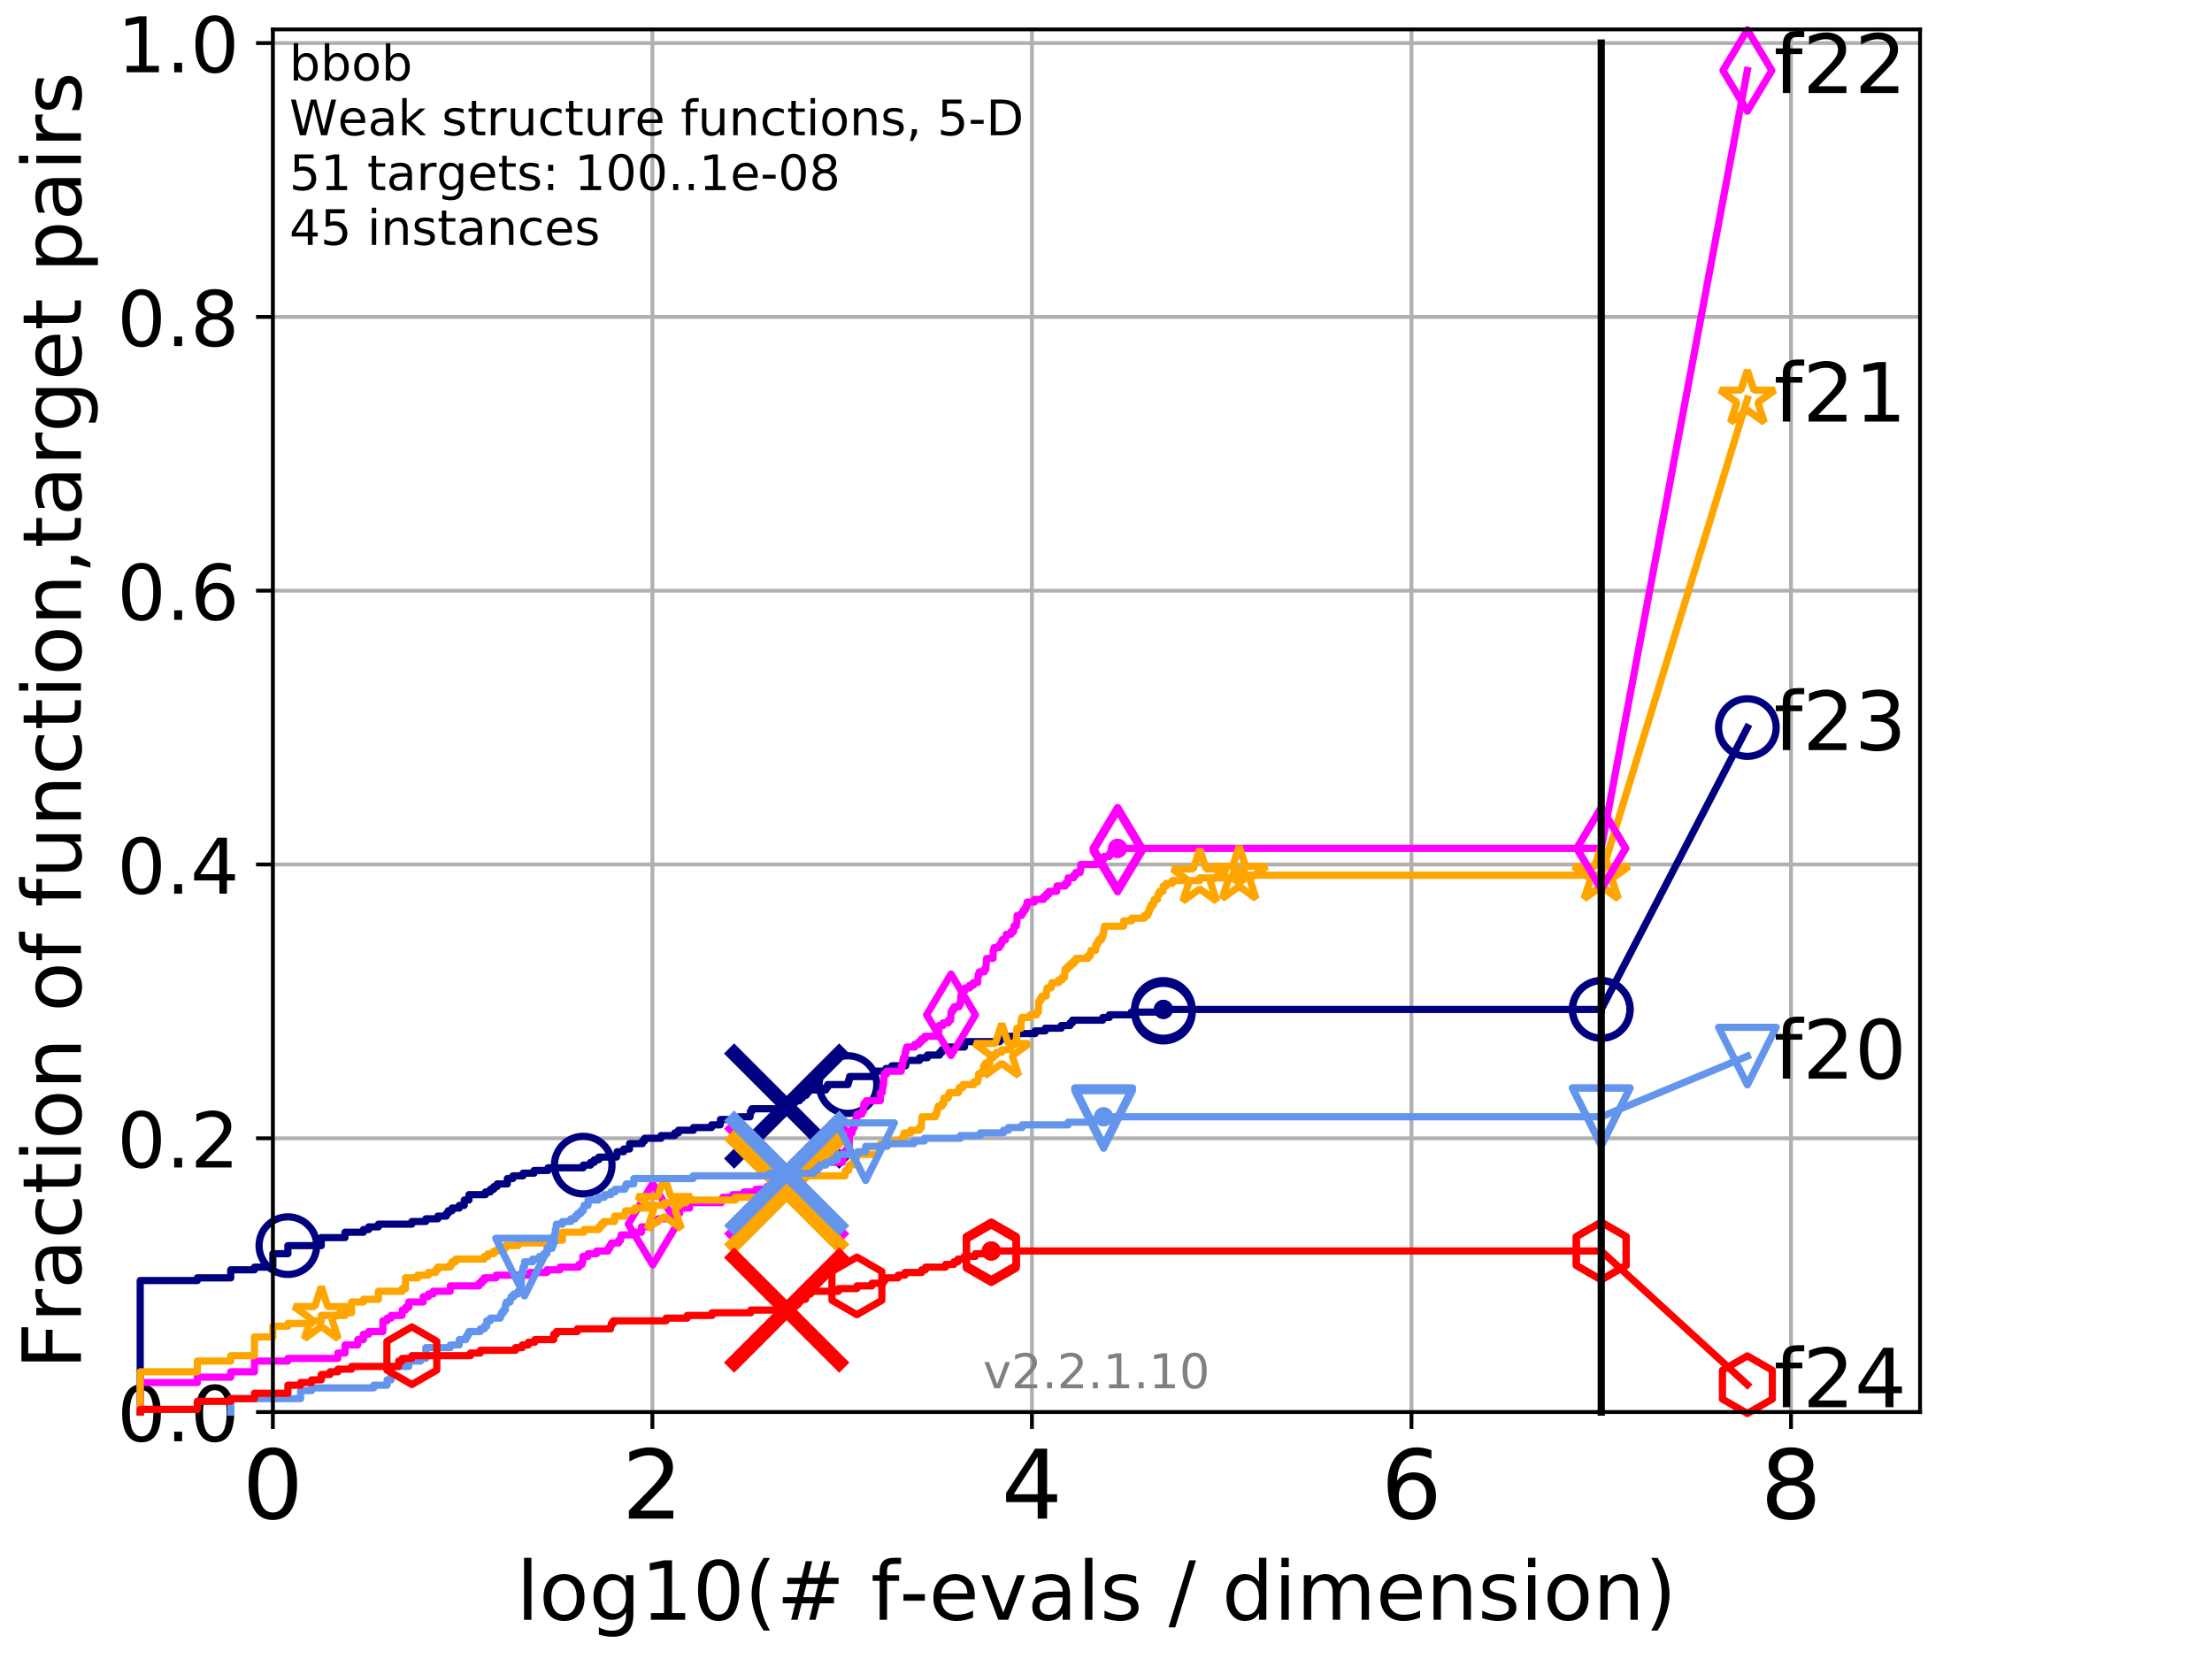 <?xml version="1.0" encoding="utf-8" standalone="no"?>
<!DOCTYPE svg PUBLIC "-//W3C//DTD SVG 1.1//EN"
  "http://www.w3.org/Graphics/SVG/1.1/DTD/svg11.dtd">
<!-- Created with matplotlib (http://matplotlib.org/) -->
<svg height="345.6pt" version="1.1" viewBox="0 0 460.8 345.6" width="460.8pt" xmlns="http://www.w3.org/2000/svg" xmlns:xlink="http://www.w3.org/1999/xlink">
 <defs>
  <style type="text/css">
*{stroke-linecap:butt;stroke-linejoin:round;}
  </style>
 </defs>
 <g id="figure_1">
  <g id="patch_1">
   <path d="M 0 345.6 
L 460.8 345.6 
L 460.8 0 
L 0 0 
z
" style="fill:#ffffff;"/>
  </g>
  <g id="axes_1">
   <g id="patch_2">
    <path d="M 56.84 294.16 
L 399.984 294.16 
L 399.984 6.125 
L 56.84 6.125 
z
" style="fill:#ffffff;"/>
   </g>
   <g id="matplotlib.axis_1">
    <g id="xtick_1">
     <g id="line2d_1">
      <path clip-path="url(#p8867150478)" d="M 56.84 294.16 
L 56.84 6.125 
" style="fill:none;stroke:#b0b0b0;stroke-linecap:square;stroke-width:0.8;"/>
     </g>
     <g id="line2d_2">
      <defs>
       <path d="M 0 0 
L 0 3.5 
" id="m9078fa82d6" style="stroke:#000000;stroke-width:0.8;"/>
      </defs>
      <g>
       <use style="stroke:#000000;stroke-width:0.8;" x="56.84" xlink:href="#m9078fa82d6" y="294.16"/>
      </g>
     </g>
     <g id="text_1">
      <!-- 0 -->
      <defs>
       <path d="M 31.781 66.406 
Q 24.172 66.406 20.328 58.906 
Q 16.5 51.422 16.5 36.375 
Q 16.5 21.391 20.328 13.891 
Q 24.172 6.391 31.781 6.391 
Q 39.453 6.391 43.281 13.891 
Q 47.125 21.391 47.125 36.375 
Q 47.125 51.422 43.281 58.906 
Q 39.453 66.406 31.781 66.406 
z
M 31.781 74.219 
Q 44.047 74.219 50.516 64.516 
Q 56.984 54.828 56.984 36.375 
Q 56.984 17.969 50.516 8.266 
Q 44.047 -1.422 31.781 -1.422 
Q 19.531 -1.422 13.062 8.266 
Q 6.594 17.969 6.594 36.375 
Q 6.594 54.828 13.062 64.516 
Q 19.531 74.219 31.781 74.219 
z
" id="DejaVuSans-30"/>
      </defs>
      <g transform="translate(50.477 316.357)scale(0.2 -0.2)">
       <use xlink:href="#DejaVuSans-30"/>
      </g>
     </g>
    </g>
    <g id="xtick_2">
     <g id="line2d_3">
      <path clip-path="url(#p8867150478)" d="M 135.905 294.16 
L 135.905 6.125 
" style="fill:none;stroke:#b0b0b0;stroke-linecap:square;stroke-width:0.8;"/>
     </g>
     <g id="line2d_4">
      <g>
       <use style="stroke:#000000;stroke-width:0.8;" x="135.905" xlink:href="#m9078fa82d6" y="294.16"/>
      </g>
     </g>
     <g id="text_2">
      <!-- 2 -->
      <defs>
       <path d="M 19.188 8.297 
L 53.609 8.297 
L 53.609 0 
L 7.328 0 
L 7.328 8.297 
Q 12.938 14.109 22.625 23.891 
Q 32.328 33.688 34.812 36.531 
Q 39.547 41.844 41.422 45.531 
Q 43.312 49.219 43.312 52.781 
Q 43.312 58.594 39.234 62.25 
Q 35.156 65.922 28.609 65.922 
Q 23.969 65.922 18.812 64.312 
Q 13.672 62.703 7.812 59.422 
L 7.812 69.391 
Q 13.766 71.781 18.938 73 
Q 24.125 74.219 28.422 74.219 
Q 39.75 74.219 46.484 68.547 
Q 53.219 62.891 53.219 53.422 
Q 53.219 48.922 51.531 44.891 
Q 49.859 40.875 45.406 35.406 
Q 44.188 33.984 37.641 27.219 
Q 31.109 20.453 19.188 8.297 
z
" id="DejaVuSans-32"/>
      </defs>
      <g transform="translate(129.543 316.357)scale(0.2 -0.2)">
       <use xlink:href="#DejaVuSans-32"/>
      </g>
     </g>
    </g>
    <g id="xtick_3">
     <g id="line2d_5">
      <path clip-path="url(#p8867150478)" d="M 214.971 294.16 
L 214.971 6.125 
" style="fill:none;stroke:#b0b0b0;stroke-linecap:square;stroke-width:0.8;"/>
     </g>
     <g id="line2d_6">
      <g>
       <use style="stroke:#000000;stroke-width:0.8;" x="214.971" xlink:href="#m9078fa82d6" y="294.16"/>
      </g>
     </g>
     <g id="text_3">
      <!-- 4 -->
      <defs>
       <path d="M 37.797 64.312 
L 12.891 25.391 
L 37.797 25.391 
z
M 35.203 72.906 
L 47.609 72.906 
L 47.609 25.391 
L 58.016 25.391 
L 58.016 17.188 
L 47.609 17.188 
L 47.609 0 
L 37.797 0 
L 37.797 17.188 
L 4.891 17.188 
L 4.891 26.703 
z
" id="DejaVuSans-34"/>
      </defs>
      <g transform="translate(208.608 316.357)scale(0.2 -0.2)">
       <use xlink:href="#DejaVuSans-34"/>
      </g>
     </g>
    </g>
    <g id="xtick_4">
     <g id="line2d_7">
      <path clip-path="url(#p8867150478)" d="M 294.036 294.16 
L 294.036 6.125 
" style="fill:none;stroke:#b0b0b0;stroke-linecap:square;stroke-width:0.8;"/>
     </g>
     <g id="line2d_8">
      <g>
       <use style="stroke:#000000;stroke-width:0.8;" x="294.036" xlink:href="#m9078fa82d6" y="294.16"/>
      </g>
     </g>
     <g id="text_4">
      <!-- 6 -->
      <defs>
       <path d="M 33.016 40.375 
Q 26.375 40.375 22.484 35.828 
Q 18.609 31.297 18.609 23.391 
Q 18.609 15.531 22.484 10.953 
Q 26.375 6.391 33.016 6.391 
Q 39.656 6.391 43.531 10.953 
Q 47.406 15.531 47.406 23.391 
Q 47.406 31.297 43.531 35.828 
Q 39.656 40.375 33.016 40.375 
z
M 52.594 71.297 
L 52.594 62.312 
Q 48.875 64.062 45.094 64.984 
Q 41.312 65.922 37.594 65.922 
Q 27.828 65.922 22.672 59.328 
Q 17.531 52.734 16.797 39.406 
Q 19.672 43.656 24.016 45.922 
Q 28.375 48.188 33.594 48.188 
Q 44.578 48.188 50.953 41.516 
Q 57.328 34.859 57.328 23.391 
Q 57.328 12.156 50.688 5.359 
Q 44.047 -1.422 33.016 -1.422 
Q 20.359 -1.422 13.672 8.266 
Q 6.984 17.969 6.984 36.375 
Q 6.984 53.656 15.188 63.938 
Q 23.391 74.219 37.203 74.219 
Q 40.922 74.219 44.703 73.484 
Q 48.484 72.75 52.594 71.297 
z
" id="DejaVuSans-36"/>
      </defs>
      <g transform="translate(287.674 316.357)scale(0.2 -0.2)">
       <use xlink:href="#DejaVuSans-36"/>
      </g>
     </g>
    </g>
    <g id="xtick_5">
     <g id="line2d_9">
      <path clip-path="url(#p8867150478)" d="M 373.102 294.16 
L 373.102 6.125 
" style="fill:none;stroke:#b0b0b0;stroke-linecap:square;stroke-width:0.8;"/>
     </g>
     <g id="line2d_10">
      <g>
       <use style="stroke:#000000;stroke-width:0.8;" x="373.102" xlink:href="#m9078fa82d6" y="294.16"/>
      </g>
     </g>
     <g id="text_5">
      <!-- 8 -->
      <defs>
       <path d="M 31.781 34.625 
Q 24.75 34.625 20.719 30.859 
Q 16.703 27.094 16.703 20.516 
Q 16.703 13.922 20.719 10.156 
Q 24.75 6.391 31.781 6.391 
Q 38.812 6.391 42.859 10.172 
Q 46.922 13.969 46.922 20.516 
Q 46.922 27.094 42.891 30.859 
Q 38.875 34.625 31.781 34.625 
z
M 21.922 38.812 
Q 15.578 40.375 12.031 44.719 
Q 8.5 49.078 8.5 55.328 
Q 8.5 64.062 14.719 69.141 
Q 20.953 74.219 31.781 74.219 
Q 42.672 74.219 48.875 69.141 
Q 55.078 64.062 55.078 55.328 
Q 55.078 49.078 51.531 44.719 
Q 48 40.375 41.703 38.812 
Q 48.828 37.156 52.797 32.312 
Q 56.781 27.484 56.781 20.516 
Q 56.781 9.906 50.312 4.234 
Q 43.844 -1.422 31.781 -1.422 
Q 19.734 -1.422 13.25 4.234 
Q 6.781 9.906 6.781 20.516 
Q 6.781 27.484 10.781 32.312 
Q 14.797 37.156 21.922 38.812 
z
M 18.312 54.391 
Q 18.312 48.734 21.844 45.562 
Q 25.391 42.391 31.781 42.391 
Q 38.141 42.391 41.719 45.562 
Q 45.312 48.734 45.312 54.391 
Q 45.312 60.062 41.719 63.234 
Q 38.141 66.406 31.781 66.406 
Q 25.391 66.406 21.844 63.234 
Q 18.312 60.062 18.312 54.391 
z
" id="DejaVuSans-38"/>
      </defs>
      <g transform="translate(366.739 316.357)scale(0.2 -0.2)">
       <use xlink:href="#DejaVuSans-38"/>
      </g>
     </g>
    </g>
    <g id="text_6">
     <!-- log10(# f-evals / dimension) -->
     <defs>
      <path d="M 9.422 75.984 
L 18.406 75.984 
L 18.406 0 
L 9.422 0 
z
" id="DejaVuSans-6c"/>
      <path d="M 30.609 48.391 
Q 23.391 48.391 19.188 42.75 
Q 14.984 37.109 14.984 27.297 
Q 14.984 17.484 19.156 11.844 
Q 23.344 6.203 30.609 6.203 
Q 37.797 6.203 41.984 11.859 
Q 46.188 17.531 46.188 27.297 
Q 46.188 37.016 41.984 42.703 
Q 37.797 48.391 30.609 48.391 
z
M 30.609 56 
Q 42.328 56 49.016 48.375 
Q 55.719 40.766 55.719 27.297 
Q 55.719 13.875 49.016 6.219 
Q 42.328 -1.422 30.609 -1.422 
Q 18.844 -1.422 12.172 6.219 
Q 5.516 13.875 5.516 27.297 
Q 5.516 40.766 12.172 48.375 
Q 18.844 56 30.609 56 
z
" id="DejaVuSans-6f"/>
      <path d="M 45.406 27.984 
Q 45.406 37.75 41.375 43.109 
Q 37.359 48.484 30.078 48.484 
Q 22.859 48.484 18.828 43.109 
Q 14.797 37.75 14.797 27.984 
Q 14.797 18.266 18.828 12.891 
Q 22.859 7.516 30.078 7.516 
Q 37.359 7.516 41.375 12.891 
Q 45.406 18.266 45.406 27.984 
z
M 54.391 6.781 
Q 54.391 -7.172 48.188 -13.984 
Q 42 -20.797 29.203 -20.797 
Q 24.469 -20.797 20.266 -20.094 
Q 16.062 -19.391 12.109 -17.922 
L 12.109 -9.188 
Q 16.062 -11.328 19.922 -12.344 
Q 23.781 -13.375 27.781 -13.375 
Q 36.625 -13.375 41.016 -8.766 
Q 45.406 -4.156 45.406 5.172 
L 45.406 9.625 
Q 42.625 4.781 38.281 2.391 
Q 33.938 0 27.875 0 
Q 17.828 0 11.672 7.656 
Q 5.516 15.328 5.516 27.984 
Q 5.516 40.672 11.672 48.328 
Q 17.828 56 27.875 56 
Q 33.938 56 38.281 53.609 
Q 42.625 51.219 45.406 46.391 
L 45.406 54.688 
L 54.391 54.688 
z
" id="DejaVuSans-67"/>
      <path d="M 12.406 8.297 
L 28.516 8.297 
L 28.516 63.922 
L 10.984 60.406 
L 10.984 69.391 
L 28.422 72.906 
L 38.281 72.906 
L 38.281 8.297 
L 54.391 8.297 
L 54.391 0 
L 12.406 0 
z
" id="DejaVuSans-31"/>
      <path d="M 31 75.875 
Q 24.469 64.656 21.281 53.656 
Q 18.109 42.672 18.109 31.391 
Q 18.109 20.125 21.312 9.062 
Q 24.516 -2 31 -13.188 
L 23.188 -13.188 
Q 15.875 -1.703 12.234 9.375 
Q 8.594 20.453 8.594 31.391 
Q 8.594 42.281 12.203 53.312 
Q 15.828 64.359 23.188 75.875 
z
" id="DejaVuSans-28"/>
      <path d="M 51.125 44 
L 36.922 44 
L 32.812 27.688 
L 47.125 27.688 
z
M 43.797 71.781 
L 38.719 51.516 
L 52.984 51.516 
L 58.109 71.781 
L 65.922 71.781 
L 60.891 51.516 
L 76.125 51.516 
L 76.125 44 
L 58.984 44 
L 54.984 27.688 
L 70.516 27.688 
L 70.516 20.219 
L 53.078 20.219 
L 48 0 
L 40.188 0 
L 45.219 20.219 
L 30.906 20.219 
L 25.875 0 
L 18.016 0 
L 23.094 20.219 
L 7.719 20.219 
L 7.719 27.688 
L 24.906 27.688 
L 29 44 
L 13.281 44 
L 13.281 51.516 
L 30.906 51.516 
L 35.891 71.781 
z
" id="DejaVuSans-23"/>
      <path id="DejaVuSans-20"/>
      <path d="M 37.109 75.984 
L 37.109 68.5 
L 28.516 68.5 
Q 23.688 68.5 21.797 66.547 
Q 19.922 64.594 19.922 59.516 
L 19.922 54.688 
L 34.719 54.688 
L 34.719 47.703 
L 19.922 47.703 
L 19.922 0 
L 10.891 0 
L 10.891 47.703 
L 2.297 47.703 
L 2.297 54.688 
L 10.891 54.688 
L 10.891 58.5 
Q 10.891 67.625 15.141 71.797 
Q 19.391 75.984 28.609 75.984 
z
" id="DejaVuSans-66"/>
      <path d="M 4.891 31.391 
L 31.203 31.391 
L 31.203 23.391 
L 4.891 23.391 
z
" id="DejaVuSans-2d"/>
      <path d="M 56.203 29.594 
L 56.203 25.203 
L 14.891 25.203 
Q 15.484 15.922 20.484 11.062 
Q 25.484 6.203 34.422 6.203 
Q 39.594 6.203 44.453 7.469 
Q 49.312 8.734 54.109 11.281 
L 54.109 2.781 
Q 49.266 0.734 44.188 -0.344 
Q 39.109 -1.422 33.891 -1.422 
Q 20.797 -1.422 13.156 6.188 
Q 5.516 13.812 5.516 26.812 
Q 5.516 40.234 12.766 48.109 
Q 20.016 56 32.328 56 
Q 43.359 56 49.781 48.891 
Q 56.203 41.797 56.203 29.594 
z
M 47.219 32.234 
Q 47.125 39.594 43.094 43.984 
Q 39.062 48.391 32.422 48.391 
Q 24.906 48.391 20.391 44.141 
Q 15.875 39.891 15.188 32.172 
z
" id="DejaVuSans-65"/>
      <path d="M 2.984 54.688 
L 12.5 54.688 
L 29.594 8.797 
L 46.688 54.688 
L 56.203 54.688 
L 35.688 0 
L 23.484 0 
z
" id="DejaVuSans-76"/>
      <path d="M 34.281 27.484 
Q 23.391 27.484 19.188 25 
Q 14.984 22.516 14.984 16.5 
Q 14.984 11.719 18.141 8.906 
Q 21.297 6.109 26.703 6.109 
Q 34.188 6.109 38.703 11.406 
Q 43.219 16.703 43.219 25.484 
L 43.219 27.484 
z
M 52.203 31.203 
L 52.203 0 
L 43.219 0 
L 43.219 8.297 
Q 40.141 3.328 35.547 0.953 
Q 30.953 -1.422 24.312 -1.422 
Q 15.922 -1.422 10.953 3.297 
Q 6 8.016 6 15.922 
Q 6 25.141 12.172 29.828 
Q 18.359 34.516 30.609 34.516 
L 43.219 34.516 
L 43.219 35.406 
Q 43.219 41.609 39.141 45 
Q 35.062 48.391 27.688 48.391 
Q 23 48.391 18.547 47.266 
Q 14.109 46.141 10.016 43.891 
L 10.016 52.203 
Q 14.938 54.109 19.578 55.047 
Q 24.219 56 28.609 56 
Q 40.484 56 46.344 49.844 
Q 52.203 43.703 52.203 31.203 
z
" id="DejaVuSans-61"/>
      <path d="M 44.281 53.078 
L 44.281 44.578 
Q 40.484 46.531 36.375 47.5 
Q 32.281 48.484 27.875 48.484 
Q 21.188 48.484 17.844 46.438 
Q 14.5 44.391 14.5 40.281 
Q 14.5 37.156 16.891 35.375 
Q 19.281 33.594 26.516 31.984 
L 29.594 31.297 
Q 39.156 29.25 43.188 25.516 
Q 47.219 21.781 47.219 15.094 
Q 47.219 7.469 41.188 3.016 
Q 35.156 -1.422 24.609 -1.422 
Q 20.219 -1.422 15.453 -0.562 
Q 10.688 0.297 5.422 2 
L 5.422 11.281 
Q 10.406 8.688 15.234 7.391 
Q 20.062 6.109 24.812 6.109 
Q 31.156 6.109 34.562 8.281 
Q 37.984 10.453 37.984 14.406 
Q 37.984 18.062 35.516 20.016 
Q 33.062 21.969 24.703 23.781 
L 21.578 24.516 
Q 13.234 26.266 9.516 29.906 
Q 5.812 33.547 5.812 39.891 
Q 5.812 47.609 11.281 51.797 
Q 16.75 56 26.812 56 
Q 31.781 56 36.172 55.266 
Q 40.578 54.547 44.281 53.078 
z
" id="DejaVuSans-73"/>
      <path d="M 25.391 72.906 
L 33.688 72.906 
L 8.297 -9.281 
L 0 -9.281 
z
" id="DejaVuSans-2f"/>
      <path d="M 45.406 46.391 
L 45.406 75.984 
L 54.391 75.984 
L 54.391 0 
L 45.406 0 
L 45.406 8.203 
Q 42.578 3.328 38.25 0.953 
Q 33.938 -1.422 27.875 -1.422 
Q 17.969 -1.422 11.734 6.484 
Q 5.516 14.406 5.516 27.297 
Q 5.516 40.188 11.734 48.094 
Q 17.969 56 27.875 56 
Q 33.938 56 38.25 53.625 
Q 42.578 51.266 45.406 46.391 
z
M 14.797 27.297 
Q 14.797 17.391 18.875 11.75 
Q 22.953 6.109 30.078 6.109 
Q 37.203 6.109 41.297 11.75 
Q 45.406 17.391 45.406 27.297 
Q 45.406 37.203 41.297 42.844 
Q 37.203 48.484 30.078 48.484 
Q 22.953 48.484 18.875 42.844 
Q 14.797 37.203 14.797 27.297 
z
" id="DejaVuSans-64"/>
      <path d="M 9.422 54.688 
L 18.406 54.688 
L 18.406 0 
L 9.422 0 
z
M 9.422 75.984 
L 18.406 75.984 
L 18.406 64.594 
L 9.422 64.594 
z
" id="DejaVuSans-69"/>
      <path d="M 52 44.188 
Q 55.375 50.25 60.062 53.125 
Q 64.75 56 71.094 56 
Q 79.641 56 84.281 50.016 
Q 88.922 44.047 88.922 33.016 
L 88.922 0 
L 79.891 0 
L 79.891 32.719 
Q 79.891 40.578 77.094 44.375 
Q 74.312 48.188 68.609 48.188 
Q 61.625 48.188 57.562 43.547 
Q 53.516 38.922 53.516 30.906 
L 53.516 0 
L 44.484 0 
L 44.484 32.719 
Q 44.484 40.625 41.703 44.406 
Q 38.922 48.188 33.109 48.188 
Q 26.219 48.188 22.156 43.531 
Q 18.109 38.875 18.109 30.906 
L 18.109 0 
L 9.078 0 
L 9.078 54.688 
L 18.109 54.688 
L 18.109 46.188 
Q 21.188 51.219 25.484 53.609 
Q 29.781 56 35.688 56 
Q 41.656 56 45.828 52.969 
Q 50 49.953 52 44.188 
z
" id="DejaVuSans-6d"/>
      <path d="M 54.891 33.016 
L 54.891 0 
L 45.906 0 
L 45.906 32.719 
Q 45.906 40.484 42.875 44.328 
Q 39.844 48.188 33.797 48.188 
Q 26.516 48.188 22.312 43.547 
Q 18.109 38.922 18.109 30.906 
L 18.109 0 
L 9.078 0 
L 9.078 54.688 
L 18.109 54.688 
L 18.109 46.188 
Q 21.344 51.125 25.703 53.562 
Q 30.078 56 35.797 56 
Q 45.219 56 50.047 50.172 
Q 54.891 44.344 54.891 33.016 
z
" id="DejaVuSans-6e"/>
      <path d="M 8.016 75.875 
L 15.828 75.875 
Q 23.141 64.359 26.781 53.312 
Q 30.422 42.281 30.422 31.391 
Q 30.422 20.453 26.781 9.375 
Q 23.141 -1.703 15.828 -13.188 
L 8.016 -13.188 
Q 14.5 -2 17.703 9.062 
Q 20.906 20.125 20.906 31.391 
Q 20.906 42.672 17.703 53.656 
Q 14.5 64.656 8.016 75.875 
z
" id="DejaVuSans-29"/>
     </defs>
     <g transform="translate(107.571 337.434)scale(0.17 -0.17)">
      <use xlink:href="#DejaVuSans-6c"/>
      <use x="27.783" xlink:href="#DejaVuSans-6f"/>
      <use x="88.965" xlink:href="#DejaVuSans-67"/>
      <use x="152.441" xlink:href="#DejaVuSans-31"/>
      <use x="216.064" xlink:href="#DejaVuSans-30"/>
      <use x="279.688" xlink:href="#DejaVuSans-28"/>
      <use x="318.701" xlink:href="#DejaVuSans-23"/>
      <use x="402.49" xlink:href="#DejaVuSans-20"/>
      <use x="434.277" xlink:href="#DejaVuSans-66"/>
      <use x="469.404" xlink:href="#DejaVuSans-2d"/>
      <use x="505.488" xlink:href="#DejaVuSans-65"/>
      <use x="567.012" xlink:href="#DejaVuSans-76"/>
      <use x="626.191" xlink:href="#DejaVuSans-61"/>
      <use x="687.471" xlink:href="#DejaVuSans-6c"/>
      <use x="715.254" xlink:href="#DejaVuSans-73"/>
      <use x="767.354" xlink:href="#DejaVuSans-20"/>
      <use x="799.141" xlink:href="#DejaVuSans-2f"/>
      <use x="832.832" xlink:href="#DejaVuSans-20"/>
      <use x="864.619" xlink:href="#DejaVuSans-64"/>
      <use x="928.096" xlink:href="#DejaVuSans-69"/>
      <use x="955.879" xlink:href="#DejaVuSans-6d"/>
      <use x="1053.291" xlink:href="#DejaVuSans-65"/>
      <use x="1114.814" xlink:href="#DejaVuSans-6e"/>
      <use x="1178.193" xlink:href="#DejaVuSans-73"/>
      <use x="1230.293" xlink:href="#DejaVuSans-69"/>
      <use x="1258.076" xlink:href="#DejaVuSans-6f"/>
      <use x="1319.258" xlink:href="#DejaVuSans-6e"/>
      <use x="1382.637" xlink:href="#DejaVuSans-29"/>
     </g>
    </g>
   </g>
   <g id="matplotlib.axis_2">
    <g id="ytick_1">
     <g id="line2d_11">
      <path clip-path="url(#p8867150478)" d="M 56.84 294.16 
L 399.984 294.16 
" style="fill:none;stroke:#b0b0b0;stroke-linecap:square;stroke-width:0.8;"/>
     </g>
     <g id="line2d_12">
      <defs>
       <path d="M 0 0 
L -3.5 0 
" id="mcfe94c22dd" style="stroke:#000000;stroke-width:0.8;"/>
      </defs>
      <g>
       <use style="stroke:#000000;stroke-width:0.8;" x="56.84" xlink:href="#mcfe94c22dd" y="294.16"/>
      </g>
     </g>
     <g id="text_7">
      <!-- 0.0 -->
      <defs>
       <path d="M 10.688 12.406 
L 21 12.406 
L 21 0 
L 10.688 0 
z
" id="DejaVuSans-2e"/>
      </defs>
      <g transform="translate(24.395 300.239)scale(0.16 -0.16)">
       <use xlink:href="#DejaVuSans-30"/>
       <use x="63.623" xlink:href="#DejaVuSans-2e"/>
       <use x="95.41" xlink:href="#DejaVuSans-30"/>
      </g>
     </g>
    </g>
    <g id="ytick_2">
     <g id="line2d_13">
      <path clip-path="url(#p8867150478)" d="M 56.84 237.123 
L 399.984 237.123 
" style="fill:none;stroke:#b0b0b0;stroke-linecap:square;stroke-width:0.8;"/>
     </g>
     <g id="line2d_14">
      <g>
       <use style="stroke:#000000;stroke-width:0.8;" x="56.84" xlink:href="#mcfe94c22dd" y="237.123"/>
      </g>
     </g>
     <g id="text_8">
      <!-- 0.2 -->
      <g transform="translate(24.395 243.202)scale(0.16 -0.16)">
       <use xlink:href="#DejaVuSans-30"/>
       <use x="63.623" xlink:href="#DejaVuSans-2e"/>
       <use x="95.41" xlink:href="#DejaVuSans-32"/>
      </g>
     </g>
    </g>
    <g id="ytick_3">
     <g id="line2d_15">
      <path clip-path="url(#p8867150478)" d="M 56.84 180.087 
L 399.984 180.087 
" style="fill:none;stroke:#b0b0b0;stroke-linecap:square;stroke-width:0.8;"/>
     </g>
     <g id="line2d_16">
      <g>
       <use style="stroke:#000000;stroke-width:0.8;" x="56.84" xlink:href="#mcfe94c22dd" y="180.087"/>
      </g>
     </g>
     <g id="text_9">
      <!-- 0.4 -->
      <g transform="translate(24.395 186.166)scale(0.16 -0.16)">
       <use xlink:href="#DejaVuSans-30"/>
       <use x="63.623" xlink:href="#DejaVuSans-2e"/>
       <use x="95.41" xlink:href="#DejaVuSans-34"/>
      </g>
     </g>
    </g>
    <g id="ytick_4">
     <g id="line2d_17">
      <path clip-path="url(#p8867150478)" d="M 56.84 123.05 
L 399.984 123.05 
" style="fill:none;stroke:#b0b0b0;stroke-linecap:square;stroke-width:0.8;"/>
     </g>
     <g id="line2d_18">
      <g>
       <use style="stroke:#000000;stroke-width:0.8;" x="56.84" xlink:href="#mcfe94c22dd" y="123.05"/>
      </g>
     </g>
     <g id="text_10">
      <!-- 0.6 -->
      <g transform="translate(24.395 129.129)scale(0.16 -0.16)">
       <use xlink:href="#DejaVuSans-30"/>
       <use x="63.623" xlink:href="#DejaVuSans-2e"/>
       <use x="95.41" xlink:href="#DejaVuSans-36"/>
      </g>
     </g>
    </g>
    <g id="ytick_5">
     <g id="line2d_19">
      <path clip-path="url(#p8867150478)" d="M 56.84 66.014 
L 399.984 66.014 
" style="fill:none;stroke:#b0b0b0;stroke-linecap:square;stroke-width:0.8;"/>
     </g>
     <g id="line2d_20">
      <g>
       <use style="stroke:#000000;stroke-width:0.8;" x="56.84" xlink:href="#mcfe94c22dd" y="66.014"/>
      </g>
     </g>
     <g id="text_11">
      <!-- 0.8 -->
      <g transform="translate(24.395 72.092)scale(0.16 -0.16)">
       <use xlink:href="#DejaVuSans-30"/>
       <use x="63.623" xlink:href="#DejaVuSans-2e"/>
       <use x="95.41" xlink:href="#DejaVuSans-38"/>
      </g>
     </g>
    </g>
    <g id="ytick_6">
     <g id="line2d_21">
      <path clip-path="url(#p8867150478)" d="M 56.84 8.977 
L 399.984 8.977 
" style="fill:none;stroke:#b0b0b0;stroke-linecap:square;stroke-width:0.8;"/>
     </g>
     <g id="line2d_22">
      <g>
       <use style="stroke:#000000;stroke-width:0.8;" x="56.84" xlink:href="#mcfe94c22dd" y="8.977"/>
      </g>
     </g>
     <g id="text_12">
      <!-- 1.0 -->
      <g transform="translate(24.395 15.056)scale(0.16 -0.16)">
       <use xlink:href="#DejaVuSans-31"/>
       <use x="63.623" xlink:href="#DejaVuSans-2e"/>
       <use x="95.41" xlink:href="#DejaVuSans-30"/>
      </g>
     </g>
    </g>
    <g id="text_13">
     <!-- Fraction of function,target pairs -->
     <defs>
      <path d="M 9.812 72.906 
L 51.703 72.906 
L 51.703 64.594 
L 19.672 64.594 
L 19.672 43.109 
L 48.578 43.109 
L 48.578 34.812 
L 19.672 34.812 
L 19.672 0 
L 9.812 0 
z
" id="DejaVuSans-46"/>
      <path d="M 41.109 46.297 
Q 39.594 47.172 37.812 47.578 
Q 36.031 48 33.891 48 
Q 26.266 48 22.188 43.047 
Q 18.109 38.094 18.109 28.812 
L 18.109 0 
L 9.078 0 
L 9.078 54.688 
L 18.109 54.688 
L 18.109 46.188 
Q 20.953 51.172 25.484 53.578 
Q 30.031 56 36.531 56 
Q 37.453 56 38.578 55.875 
Q 39.703 55.766 41.062 55.516 
z
" id="DejaVuSans-72"/>
      <path d="M 48.781 52.594 
L 48.781 44.188 
Q 44.969 46.297 41.141 47.344 
Q 37.312 48.391 33.406 48.391 
Q 24.656 48.391 19.812 42.844 
Q 14.984 37.312 14.984 27.297 
Q 14.984 17.281 19.812 11.734 
Q 24.656 6.203 33.406 6.203 
Q 37.312 6.203 41.141 7.25 
Q 44.969 8.297 48.781 10.406 
L 48.781 2.094 
Q 45.016 0.344 40.984 -0.531 
Q 36.969 -1.422 32.422 -1.422 
Q 20.062 -1.422 12.781 6.344 
Q 5.516 14.109 5.516 27.297 
Q 5.516 40.672 12.859 48.328 
Q 20.219 56 33.016 56 
Q 37.156 56 41.109 55.141 
Q 45.062 54.297 48.781 52.594 
z
" id="DejaVuSans-63"/>
      <path d="M 18.312 70.219 
L 18.312 54.688 
L 36.812 54.688 
L 36.812 47.703 
L 18.312 47.703 
L 18.312 18.016 
Q 18.312 11.328 20.141 9.422 
Q 21.969 7.516 27.594 7.516 
L 36.812 7.516 
L 36.812 0 
L 27.594 0 
Q 17.188 0 13.234 3.875 
Q 9.281 7.766 9.281 18.016 
L 9.281 47.703 
L 2.688 47.703 
L 2.688 54.688 
L 9.281 54.688 
L 9.281 70.219 
z
" id="DejaVuSans-74"/>
      <path d="M 8.5 21.578 
L 8.5 54.688 
L 17.484 54.688 
L 17.484 21.922 
Q 17.484 14.156 20.5 10.266 
Q 23.531 6.391 29.594 6.391 
Q 36.859 6.391 41.078 11.031 
Q 45.312 15.672 45.312 23.688 
L 45.312 54.688 
L 54.297 54.688 
L 54.297 0 
L 45.312 0 
L 45.312 8.406 
Q 42.047 3.422 37.719 1 
Q 33.406 -1.422 27.688 -1.422 
Q 18.266 -1.422 13.375 4.438 
Q 8.5 10.297 8.5 21.578 
z
M 31.109 56 
z
" id="DejaVuSans-75"/>
      <path d="M 11.719 12.406 
L 22.016 12.406 
L 22.016 4 
L 14.016 -11.625 
L 7.719 -11.625 
L 11.719 4 
z
" id="DejaVuSans-2c"/>
      <path d="M 18.109 8.203 
L 18.109 -20.797 
L 9.078 -20.797 
L 9.078 54.688 
L 18.109 54.688 
L 18.109 46.391 
Q 20.953 51.266 25.266 53.625 
Q 29.594 56 35.594 56 
Q 45.562 56 51.781 48.094 
Q 58.016 40.188 58.016 27.297 
Q 58.016 14.406 51.781 6.484 
Q 45.562 -1.422 35.594 -1.422 
Q 29.594 -1.422 25.266 0.953 
Q 20.953 3.328 18.109 8.203 
z
M 48.688 27.297 
Q 48.688 37.203 44.609 42.844 
Q 40.531 48.484 33.406 48.484 
Q 26.266 48.484 22.188 42.844 
Q 18.109 37.203 18.109 27.297 
Q 18.109 17.391 22.188 11.75 
Q 26.266 6.109 33.406 6.109 
Q 40.531 6.109 44.609 11.75 
Q 48.688 17.391 48.688 27.297 
z
" id="DejaVuSans-70"/>
     </defs>
     <g transform="translate(16.86 285.282)rotate(-90)scale(0.17 -0.17)">
      <use xlink:href="#DejaVuSans-46"/>
      <use x="57.41" xlink:href="#DejaVuSans-72"/>
      <use x="98.523" xlink:href="#DejaVuSans-61"/>
      <use x="159.803" xlink:href="#DejaVuSans-63"/>
      <use x="214.783" xlink:href="#DejaVuSans-74"/>
      <use x="253.992" xlink:href="#DejaVuSans-69"/>
      <use x="281.775" xlink:href="#DejaVuSans-6f"/>
      <use x="342.957" xlink:href="#DejaVuSans-6e"/>
      <use x="406.336" xlink:href="#DejaVuSans-20"/>
      <use x="438.123" xlink:href="#DejaVuSans-6f"/>
      <use x="499.305" xlink:href="#DejaVuSans-66"/>
      <use x="534.51" xlink:href="#DejaVuSans-20"/>
      <use x="566.297" xlink:href="#DejaVuSans-66"/>
      <use x="601.502" xlink:href="#DejaVuSans-75"/>
      <use x="664.881" xlink:href="#DejaVuSans-6e"/>
      <use x="728.26" xlink:href="#DejaVuSans-63"/>
      <use x="783.24" xlink:href="#DejaVuSans-74"/>
      <use x="822.449" xlink:href="#DejaVuSans-69"/>
      <use x="850.232" xlink:href="#DejaVuSans-6f"/>
      <use x="911.414" xlink:href="#DejaVuSans-6e"/>
      <use x="974.793" xlink:href="#DejaVuSans-2c"/>
      <use x="1006.58" xlink:href="#DejaVuSans-74"/>
      <use x="1045.789" xlink:href="#DejaVuSans-61"/>
      <use x="1107.068" xlink:href="#DejaVuSans-72"/>
      <use x="1148.166" xlink:href="#DejaVuSans-67"/>
      <use x="1211.643" xlink:href="#DejaVuSans-65"/>
      <use x="1273.166" xlink:href="#DejaVuSans-74"/>
      <use x="1312.375" xlink:href="#DejaVuSans-20"/>
      <use x="1344.162" xlink:href="#DejaVuSans-70"/>
      <use x="1407.639" xlink:href="#DejaVuSans-61"/>
      <use x="1468.918" xlink:href="#DejaVuSans-69"/>
      <use x="1496.701" xlink:href="#DejaVuSans-72"/>
      <use x="1537.814" xlink:href="#DejaVuSans-73"/>
     </g>
    </g>
   </g>
   <g id="line2d_23">
    <defs>
     <path d="M 0 1.5 
C 0.398 1.5 0.779 1.342 1.061 1.061 
C 1.342 0.779 1.5 0.398 1.5 0 
C 1.5 -0.398 1.342 -0.779 1.061 -1.061 
C 0.779 -1.342 0.398 -1.5 0 -1.5 
C -0.398 -1.5 -0.779 -1.342 -1.061 -1.061 
C -1.342 -0.779 -1.5 -0.398 -1.5 0 
C -1.5 0.398 -1.342 0.779 -1.061 1.061 
C -0.779 1.342 -0.398 1.5 0 1.5 
z
" id="m0efdd73589" style="stroke:#000080;"/>
    </defs>
    <g>
     <use style="fill:#000080;stroke:#000080;" x="242.355" xlink:href="#m0efdd73589" y="210.283"/>
     <use style="fill:#000080;stroke:#000080;" x="242.355" xlink:href="#m0efdd73589" y="210.283"/>
    </g>
   </g>
   <g id="line2d_24">
    <path d="M 29.208 294.16 
L 29.208 266.76 
L 41.108 266.76 
L 41.108 266.201 
L 48.07 266.201 
L 48.07 264.523 
L 53.009 264.523 
L 53.009 263.964 
L 56.84 263.964 
L 56.84 261.168 
L 59.97 261.168 
L 59.97 259.491 
L 66.932 259.491 
L 66.932 257.813 
L 71.871 257.813 
L 71.871 256.695 
L 75.702 256.695 
L 75.702 256.136 
L 76.81 256.136 
L 76.81 255.576 
L 78.832 255.576 
L 78.832 255.017 
L 85.794 255.017 
L 85.794 254.458 
L 88.71 254.458 
L 88.71 253.899 
L 91.203 253.899 
L 91.203 253.34 
L 92.966 253.34 
L 92.966 252.781 
L 93.379 252.781 
L 93.379 252.221 
L 94.178 252.221 
L 94.178 251.662 
L 95.672 251.662 
L 95.672 251.103 
L 96.713 251.103 
L 96.713 249.985 
L 97.694 249.985 
L 97.694 248.866 
L 101.139 248.866 
L 101.139 248.307 
L 102.15 248.307 
L 102.15 247.748 
L 102.87 247.748 
L 102.87 247.189 
L 103.561 247.189 
L 103.561 246.63 
L 105.684 246.63 
L 105.684 245.511 
L 106.842 245.511 
L 106.842 244.952 
L 108.947 244.952 
L 108.947 244.393 
L 111.26 244.393 
L 111.26 243.834 
L 114.172 243.834 
L 114.172 243.274 
L 121.495 243.274 
L 121.495 242.715 
L 123.015 242.715 
L 123.015 242.156 
L 123.798 242.156 
L 123.798 241.597 
L 124.744 241.597 
L 124.744 241.038 
L 128.456 241.038 
L 128.562 239.919 
L 129.928 239.919 
L 129.928 239.36 
L 131.148 239.36 
L 131.148 238.242 
L 133.827 238.242 
L 133.827 237.683 
L 134.286 237.683 
L 134.286 237.123 
L 137.697 237.123 
L 137.697 236.564 
L 140.568 236.564 
L 140.568 236.005 
L 141.335 236.005 
L 141.335 235.446 
L 144.461 235.446 
L 144.461 234.887 
L 148.23 234.887 
L 148.23 234.327 
L 150.025 234.327 
L 150.086 233.209 
L 153.983 233.209 
L 153.983 232.65 
L 156.247 232.65 
L 156.32 231.532 
L 156.611 231.532 
L 156.611 230.972 
L 163.544 230.972 
L 163.544 230.413 
L 164.118 230.413 
L 164.198 229.295 
L 166.547 229.295 
L 166.547 228.736 
L 167.159 228.736 
L 167.159 228.176 
L 167.941 228.176 
L 167.941 227.617 
L 168.387 227.617 
L 168.387 227.058 
L 172.035 227.058 
L 172.035 226.499 
L 172.416 226.499 
L 172.416 225.94 
L 176.651 225.94 
L 176.651 225.381 
L 176.836 225.381 
L 176.836 224.821 
L 176.987 224.821 
L 176.987 224.262 
L 181.943 224.262 
L 182.006 223.144 
L 184.552 223.144 
L 184.552 222.585 
L 185.8 222.585 
L 185.8 222.025 
L 188.665 222.025 
L 188.665 221.466 
L 188.788 221.466 
L 188.788 220.907 
L 191.558 220.907 
L 191.558 220.348 
L 193.196 220.348 
L 193.196 219.789 
L 195.733 219.789 
L 195.733 219.23 
L 196.217 219.23 
L 196.217 218.67 
L 197.014 218.67 
L 197.014 218.111 
L 200.915 218.111 
L 200.927 216.993 
L 208.251 216.993 
L 208.251 216.434 
L 209.148 216.434 
L 209.148 215.874 
L 211.857 215.874 
L 211.857 215.315 
L 215.621 215.315 
L 215.621 214.756 
L 217.745 214.756 
L 217.745 214.197 
L 221.08 214.197 
L 221.08 213.638 
L 222.915 213.638 
L 222.915 213.079 
L 223.405 213.079 
L 223.405 212.519 
L 229.723 212.519 
L 229.723 211.96 
L 231.099 211.96 
L 231.099 211.401 
L 235.663 211.401 
L 235.663 210.842 
L 242.355 210.842 
L 242.355 210.283 
L 333.569 210.283 
L 333.569 210.283 
" style="fill:none;stroke:#000080;stroke-linecap:square;stroke-width:1.5;"/>
   </g>
   <g id="line2d_25">
    <defs>
     <path d="M 0 6 
C 1.591 6 3.117 5.368 4.243 4.243 
C 5.368 3.117 6 1.591 6 0 
C 6 -1.591 5.368 -3.117 4.243 -4.243 
C 3.117 -5.368 1.591 -6 0 -6 
C -1.591 -6 -3.117 -5.368 -4.243 -4.243 
C -5.368 -3.117 -6 -1.591 -6 0 
C -6 1.591 -5.368 3.117 -4.243 4.243 
C -3.117 5.368 -1.591 6 0 6 
z
" id="ma92c5a6e76" style="stroke:#000080;stroke-width:1.5;"/>
    </defs>
    <g>
     <use style="fill-opacity:0;stroke:#000080;stroke-width:1.5;" x="59.97" xlink:href="#ma92c5a6e76" y="259.491"/>
     <use style="fill-opacity:0;stroke:#000080;stroke-width:1.5;" x="121.495" xlink:href="#ma92c5a6e76" y="242.715"/>
     <use style="fill-opacity:0;stroke:#000080;stroke-width:1.5;" x="176.651" xlink:href="#ma92c5a6e76" y="225.94"/>
     <use style="fill-opacity:0;stroke:#000080;stroke-width:1.5;" x="242.355" xlink:href="#ma92c5a6e76" y="210.842"/>
     <use style="fill-opacity:0;stroke:#000080;stroke-width:1.5;" x="242.355" xlink:href="#ma92c5a6e76" y="210.283"/>
     <use style="fill-opacity:0;stroke:#000080;stroke-width:1.5;" x="333.569" xlink:href="#ma92c5a6e76" y="210.283"/>
    </g>
   </g>
   <g id="line2d_26">
    <path style="fill:none;stroke:#000080;stroke-linecap:square;stroke-width:1.5;"/>
    <g/>
   </g>
   <g id="line2d_27">
    <path clip-path="url(#p8867150478)" d="M 163.878 230.413 
" style="fill:none;stroke:#000080;stroke-linecap:square;stroke-width:1.5;"/>
    <defs>
     <path d="M -12 12 
L 12 -12 
M -12 -12 
L 12 12 
" id="mb939e0f1d9" style="stroke:#000080;stroke-width:3;"/>
    </defs>
    <g clip-path="url(#p8867150478)">
     <use style="fill:#000080;stroke:#000080;stroke-width:3;" x="163.878" xlink:href="#mb939e0f1d9" y="230.413"/>
    </g>
   </g>
   <g id="line2d_28">
    <defs>
     <path d="M 0 1.5 
C 0.398 1.5 0.779 1.342 1.061 1.061 
C 1.342 0.779 1.5 0.398 1.5 0 
C 1.5 -0.398 1.342 -0.779 1.061 -1.061 
C 0.779 -1.342 0.398 -1.5 0 -1.5 
C -0.398 -1.5 -0.779 -1.342 -1.061 -1.061 
C -1.342 -0.779 -1.5 -0.398 -1.5 0 
C -1.5 0.398 -1.342 0.779 -1.061 1.061 
C -0.779 1.342 -0.398 1.5 0 1.5 
z
" id="m1dbcf168f9" style="stroke:#ff00ff;"/>
    </defs>
    <g>
     <use style="fill:#ff00ff;stroke:#ff00ff;" x="232.82" xlink:href="#m1dbcf168f9" y="176.732"/>
     <use style="fill:#ff00ff;stroke:#ff00ff;" x="232.82" xlink:href="#m1dbcf168f9" y="176.732"/>
    </g>
   </g>
   <g id="line2d_29">
    <path d="M 29.208 294.16 
L 29.208 288.009 
L 41.108 288.009 
L 41.108 286.891 
L 48.07 286.891 
L 48.07 285.772 
L 53.009 285.772 
L 53.009 283.536 
L 59.97 283.536 
L 59.97 282.976 
L 70.377 282.976 
L 70.377 281.858 
L 71.871 281.858 
L 71.871 280.18 
L 74.517 280.18 
L 74.517 279.062 
L 75.702 279.062 
L 75.702 277.944 
L 76.81 277.944 
L 76.81 277.385 
L 79.76 277.385 
L 79.76 275.148 
L 80.641 275.148 
L 80.641 274.589 
L 81.479 274.589 
L 81.479 274.029 
L 83.771 274.029 
L 83.771 272.911 
L 84.472 272.911 
L 84.472 272.352 
L 85.146 272.352 
L 85.146 271.234 
L 88.165 271.234 
L 88.165 270.115 
L 89.239 270.115 
L 89.239 269.556 
L 90.249 269.556 
L 90.249 268.997 
L 93.783 268.997 
L 93.783 267.878 
L 99.787 267.878 
L 99.787 267.319 
L 100.341 267.319 
L 100.341 266.76 
L 100.877 266.76 
L 100.877 266.201 
L 103.334 266.201 
L 103.334 265.642 
L 110.372 265.642 
L 110.372 265.083 
L 113.927 265.083 
L 113.927 264.523 
L 116.662 264.523 
L 116.662 263.964 
L 120.598 263.964 
L 120.598 263.405 
L 121.255 263.405 
L 121.255 262.846 
L 121.415 262.846 
L 121.415 261.727 
L 122.499 261.727 
L 122.499 261.168 
L 124.277 261.168 
L 124.277 260.609 
L 126.671 260.609 
L 126.671 260.05 
L 127.02 260.05 
L 127.02 259.491 
L 127.363 259.491 
L 127.363 258.932 
L 128.875 258.932 
L 128.875 258.372 
L 129.284 258.372 
L 129.385 257.254 
L 131.902 257.254 
L 131.902 256.695 
L 133.632 256.695 
L 133.632 255.576 
L 135.488 255.576 
L 135.488 255.017 
L 135.974 255.017 
L 135.974 254.458 
L 137.067 254.458 
L 137.067 253.899 
L 139.515 253.899 
L 139.515 253.34 
L 139.928 253.34 
L 139.928 252.781 
L 141.559 252.781 
L 141.559 251.662 
L 143.65 251.662 
L 143.65 250.544 
L 150.265 250.544 
L 150.265 249.985 
L 150.56 249.985 
L 150.56 249.425 
L 152.637 249.425 
L 152.637 248.866 
L 154.972 248.866 
L 154.972 248.307 
L 157.453 248.307 
L 157.453 247.748 
L 159.732 247.748 
L 159.732 247.189 
L 161.02 247.189 
L 161.02 246.63 
L 163.878 246.63 
L 163.965 245.511 
L 164.336 245.511 
L 164.336 244.952 
L 165.049 244.952 
L 165.049 244.393 
L 165.193 244.393 
L 165.243 243.274 
L 165.459 243.274 
L 165.459 242.715 
L 166.027 242.715 
L 166.027 242.156 
L 175.438 242.156 
L 175.438 241.597 
L 175.612 241.597 
L 175.612 241.038 
L 175.832 241.038 
L 175.842 239.919 
L 176.374 239.919 
L 176.374 239.36 
L 176.769 239.36 
L 176.769 238.801 
L 176.905 238.801 
L 176.921 236.564 
L 177.018 236.564 
L 177.018 236.005 
L 177.491 236.005 
L 177.491 235.446 
L 177.624 235.446 
L 177.624 234.887 
L 177.933 234.887 
L 177.933 234.327 
L 178.178 234.327 
L 178.236 233.209 
L 178.488 233.209 
L 178.525 232.091 
L 179.553 232.091 
L 179.553 231.532 
L 179.861 231.532 
L 179.972 229.854 
L 180.476 229.854 
L 180.476 229.295 
L 183.385 229.295 
L 183.432 227.617 
L 183.789 227.617 
L 183.894 226.499 
L 183.934 226.499 
L 183.934 225.94 
L 184.071 225.94 
L 184.175 223.703 
L 184.719 223.703 
L 184.719 223.144 
L 187.753 223.144 
L 187.781 222.025 
L 188.024 222.025 
L 188.06 220.907 
L 188.183 220.907 
L 188.183 220.348 
L 188.507 220.348 
L 188.556 219.23 
L 188.711 219.23 
L 188.711 218.67 
L 188.856 218.67 
L 188.856 218.111 
L 190.547 218.111 
L 190.547 217.552 
L 191.434 217.552 
L 191.434 216.993 
L 191.97 216.993 
L 191.97 216.434 
L 192.646 216.434 
L 192.646 215.874 
L 195.288 215.874 
L 195.288 215.315 
L 195.485 215.315 
L 195.592 214.197 
L 195.605 214.197 
L 195.605 213.638 
L 196.454 213.638 
L 196.454 213.079 
L 197.553 213.079 
L 197.553 212.519 
L 198.026 212.519 
L 198.117 210.842 
L 198.362 210.842 
L 198.362 210.283 
L 198.765 210.283 
L 198.765 209.723 
L 199.792 209.723 
L 199.792 209.164 
L 200.079 209.164 
L 200.149 207.487 
L 200.316 207.487 
L 200.316 206.928 
L 200.722 206.928 
L 200.722 206.368 
L 201.034 206.368 
L 201.034 205.809 
L 201.993 205.809 
L 201.993 205.25 
L 202.762 205.25 
L 202.762 204.691 
L 203.664 204.691 
L 203.769 203.013 
L 203.996 203.013 
L 203.996 202.454 
L 205.043 202.454 
L 205.043 201.895 
L 205.378 201.895 
L 205.461 200.217 
L 205.532 200.217 
L 205.532 199.658 
L 206.866 199.658 
L 206.903 197.981 
L 207.063 197.981 
L 207.063 197.421 
L 208.136 197.421 
L 208.136 196.862 
L 208.548 196.862 
L 208.548 196.303 
L 208.786 196.303 
L 208.786 195.744 
L 209.473 195.744 
L 209.473 195.185 
L 209.622 195.185 
L 209.622 194.626 
L 210.621 194.626 
L 210.621 194.066 
L 211.169 194.066 
L 211.206 192.948 
L 211.691 192.948 
L 211.691 192.389 
L 211.828 192.389 
L 211.889 190.711 
L 212.833 190.711 
L 212.833 190.152 
L 213.183 190.152 
L 213.183 189.593 
L 213.593 189.593 
L 213.593 189.034 
L 213.841 189.034 
L 213.841 188.475 
L 213.976 188.475 
L 213.976 187.915 
L 215.508 187.915 
L 215.508 187.356 
L 217.396 187.356 
L 217.396 186.797 
L 217.979 186.797 
L 217.979 186.238 
L 218.537 186.238 
L 218.537 185.679 
L 220.129 185.679 
L 220.173 184.56 
L 221.913 184.56 
L 221.913 184.001 
L 222.448 184.001 
L 222.502 182.883 
L 223.659 182.883 
L 223.659 182.324 
L 224.09 182.324 
L 224.09 181.764 
L 225.014 181.764 
L 225.014 181.205 
L 225.126 181.205 
L 225.155 180.087 
L 228.563 180.087 
L 228.563 179.528 
L 228.984 179.528 
L 228.984 178.968 
L 229.94 178.968 
L 229.94 178.409 
L 231.129 178.409 
L 231.129 177.85 
L 231.415 177.85 
L 231.415 177.291 
L 232.82 177.291 
L 232.82 176.732 
L 333.569 176.732 
L 333.569 176.732 
" style="fill:none;stroke:#ff00ff;stroke-linecap:square;stroke-width:1.5;"/>
   </g>
   <g id="line2d_30">
    <defs>
     <path d="M -0 8.485 
L 5.091 0 
L 0 -8.485 
L -5.091 -0 
z
" id="mb07d0246a3" style="stroke:#ff00ff;stroke-linejoin:miter;stroke-width:1.5;"/>
    </defs>
    <g>
     <use style="fill-opacity:0;stroke:#ff00ff;stroke-linejoin:miter;stroke-width:1.5;" x="135.974" xlink:href="#mb07d0246a3" y="255.017"/>
     <use style="fill-opacity:0;stroke:#ff00ff;stroke-linejoin:miter;stroke-width:1.5;" x="198.117" xlink:href="#mb07d0246a3" y="211.401"/>
     <use style="fill-opacity:0;stroke:#ff00ff;stroke-linejoin:miter;stroke-width:1.5;" x="232.82" xlink:href="#mb07d0246a3" y="177.291"/>
     <use style="fill-opacity:0;stroke:#ff00ff;stroke-linejoin:miter;stroke-width:1.5;" x="232.82" xlink:href="#mb07d0246a3" y="176.732"/>
     <use style="fill-opacity:0;stroke:#ff00ff;stroke-linejoin:miter;stroke-width:1.5;" x="232.82" xlink:href="#mb07d0246a3" y="176.732"/>
     <use style="fill-opacity:0;stroke:#ff00ff;stroke-linejoin:miter;stroke-width:1.5;" x="333.569" xlink:href="#mb07d0246a3" y="176.732"/>
    </g>
   </g>
   <g id="line2d_31">
    <path style="fill:none;stroke:#ff00ff;stroke-linecap:square;stroke-width:1.5;"/>
    <g/>
   </g>
   <g id="line2d_32">
    <path clip-path="url(#p8867150478)" d="M 163.878 246.07 
" style="fill:none;stroke:#ff00ff;stroke-linecap:square;stroke-width:1.5;"/>
    <defs>
     <path d="M -12 12 
L 12 -12 
M -12 -12 
L 12 12 
" id="m9eb65bfc29" style="stroke:#ff00ff;stroke-width:3;"/>
    </defs>
    <g clip-path="url(#p8867150478)">
     <use style="fill:#ff00ff;stroke:#ff00ff;stroke-width:3;" x="163.878" xlink:href="#m9eb65bfc29" y="246.07"/>
    </g>
   </g>
   <g id="line2d_33">
    <defs>
     <path d="M 0 1.5 
C 0.398 1.5 0.779 1.342 1.061 1.061 
C 1.342 0.779 1.5 0.398 1.5 0 
C 1.5 -0.398 1.342 -0.779 1.061 -1.061 
C 0.779 -1.342 0.398 -1.5 0 -1.5 
C -0.398 -1.5 -0.779 -1.342 -1.061 -1.061 
C -1.342 -0.779 -1.5 -0.398 -1.5 0 
C -1.5 0.398 -1.342 0.779 -1.061 1.061 
C -0.779 1.342 -0.398 1.5 0 1.5 
z
" id="ma2c76e7740" style="stroke:#ffa500;"/>
    </defs>
    <g>
     <use style="fill:#ffa500;stroke:#ffa500;" x="258.135" xlink:href="#ma2c76e7740" y="182.324"/>
     <use style="fill:#ffa500;stroke:#ffa500;" x="258.135" xlink:href="#ma2c76e7740" y="182.324"/>
    </g>
   </g>
   <g id="line2d_34">
    <path d="M 29.208 294.16 
L 29.208 285.772 
L 41.108 285.772 
L 41.108 283.536 
L 48.07 283.536 
L 48.07 282.417 
L 53.009 282.417 
L 53.009 278.503 
L 56.84 278.503 
L 56.84 276.266 
L 59.97 276.266 
L 59.97 275.707 
L 64.909 275.707 
L 64.909 275.148 
L 66.932 275.148 
L 66.932 274.029 
L 71.871 274.029 
L 71.871 273.47 
L 73.245 273.47 
L 73.245 271.234 
L 75.702 271.234 
L 75.702 270.674 
L 78.832 270.674 
L 78.832 268.997 
L 83.771 268.997 
L 83.771 268.438 
L 84.472 268.438 
L 84.472 266.201 
L 87.02 266.201 
L 87.02 265.642 
L 89.239 265.642 
L 89.239 265.083 
L 90.733 265.083 
L 90.733 264.523 
L 91.203 264.523 
L 91.203 263.964 
L 93.783 263.964 
L 93.783 263.405 
L 94.178 263.405 
L 94.178 262.846 
L 94.941 262.846 
L 94.941 262.287 
L 100.877 262.287 
L 100.877 261.727 
L 101.652 261.727 
L 101.652 261.168 
L 102.87 261.168 
L 102.87 260.609 
L 103.786 260.609 
L 103.786 260.05 
L 105.28 260.05 
L 105.28 259.491 
L 107.926 259.491 
L 107.926 258.932 
L 113.678 258.932 
L 113.678 258.372 
L 117.18 258.372 
L 117.18 256.695 
L 121.653 256.695 
L 121.653 256.136 
L 124.744 256.136 
L 124.744 255.576 
L 125.199 255.576 
L 125.199 255.017 
L 125.766 255.017 
L 125.766 254.458 
L 128.027 254.458 
L 128.027 253.34 
L 130.122 253.34 
L 130.122 252.781 
L 130.313 252.781 
L 130.313 252.221 
L 132.245 252.221 
L 132.245 251.662 
L 135.418 251.662 
L 135.418 251.103 
L 138.394 251.103 
L 138.394 250.544 
L 142.958 250.544 
L 142.958 249.985 
L 153.186 249.985 
L 153.186 249.425 
L 163.599 249.425 
L 163.599 248.866 
L 163.83 248.866 
L 163.83 248.307 
L 164.401 248.307 
L 164.46 247.189 
L 165.551 247.189 
L 165.593 246.07 
L 165.829 246.07 
L 165.829 245.511 
L 166.356 245.511 
L 166.356 244.952 
L 176.042 244.952 
L 176.131 243.834 
L 176.782 243.834 
L 176.782 243.274 
L 176.905 243.274 
L 176.905 242.715 
L 177.697 242.715 
L 177.775 241.597 
L 177.871 241.597 
L 177.871 241.038 
L 178.588 241.038 
L 178.588 240.479 
L 183.027 240.479 
L 183.137 239.36 
L 183.194 239.36 
L 183.194 238.801 
L 183.43 238.801 
L 183.43 238.242 
L 185.474 238.242 
L 185.474 237.683 
L 187.856 237.683 
L 187.856 237.123 
L 188.188 237.123 
L 188.188 236.564 
L 188.365 236.564 
L 188.365 236.005 
L 189.696 236.005 
L 189.696 235.446 
L 191.5 235.446 
L 191.5 234.887 
L 191.933 234.887 
L 191.998 233.209 
L 192.058 233.209 
L 192.058 232.65 
L 194.828 232.65 
L 194.828 232.091 
L 195.145 232.091 
L 195.145 231.532 
L 195.258 231.532 
L 195.258 230.972 
L 195.445 230.972 
L 195.445 230.413 
L 196.258 230.413 
L 196.258 229.854 
L 196.636 229.854 
L 196.653 228.736 
L 197.531 228.736 
L 197.531 228.176 
L 197.729 228.176 
L 197.729 227.617 
L 199.646 227.617 
L 199.646 227.058 
L 199.901 227.058 
L 199.901 226.499 
L 200.61 226.499 
L 200.61 225.94 
L 202.865 225.94 
L 202.865 225.381 
L 203.667 225.381 
L 203.667 224.821 
L 203.779 224.821 
L 203.862 223.703 
L 204.583 223.703 
L 204.583 223.144 
L 204.908 223.144 
L 204.908 222.025 
L 205.312 222.025 
L 205.312 221.466 
L 206.202 221.466 
L 206.272 220.348 
L 206.866 220.348 
L 206.866 219.789 
L 207.524 219.789 
L 207.524 219.23 
L 208.681 219.23 
L 208.681 218.67 
L 210.553 218.67 
L 210.557 217.552 
L 211.587 217.552 
L 211.662 216.434 
L 211.745 216.434 
L 211.82 214.197 
L 212.702 214.197 
L 212.722 212.519 
L 212.84 212.519 
L 212.84 211.96 
L 214.59 211.96 
L 214.59 211.401 
L 215.972 211.401 
L 215.972 210.842 
L 216.312 210.842 
L 216.377 208.605 
L 216.72 208.605 
L 216.72 208.046 
L 217.074 208.046 
L 217.074 207.487 
L 217.967 207.487 
L 218.005 206.368 
L 218.109 206.368 
L 218.109 205.809 
L 218.969 205.809 
L 218.969 205.25 
L 219.135 205.25 
L 219.135 204.691 
L 220.555 204.691 
L 220.555 204.132 
L 221.282 204.132 
L 221.282 203.572 
L 221.785 203.572 
L 221.868 201.895 
L 222.398 201.895 
L 222.398 201.336 
L 223.001 201.336 
L 223.001 200.777 
L 223.637 200.777 
L 223.637 200.217 
L 224.135 200.217 
L 224.135 199.658 
L 226.626 199.658 
L 226.626 199.099 
L 227.121 199.099 
L 227.121 198.54 
L 227.258 198.54 
L 227.258 197.981 
L 228.227 197.981 
L 228.237 196.862 
L 228.607 196.862 
L 228.607 196.303 
L 228.882 196.303 
L 228.882 195.744 
L 229.461 195.744 
L 229.461 195.185 
L 229.726 195.185 
L 229.726 194.626 
L 229.896 194.626 
L 229.945 193.507 
L 230.09 193.507 
L 230.09 192.948 
L 234.067 192.948 
L 234.075 191.83 
L 235.734 191.83 
L 235.734 191.27 
L 238.393 191.27 
L 238.393 190.711 
L 239.052 190.711 
L 239.052 190.152 
L 239.338 190.152 
L 239.338 189.593 
L 239.557 189.593 
L 239.557 189.034 
L 239.816 189.034 
L 239.816 188.475 
L 240.277 188.475 
L 240.277 187.915 
L 240.455 187.915 
L 240.455 187.356 
L 241.128 187.356 
L 241.23 186.238 
L 241.575 186.238 
L 241.575 185.679 
L 242.253 185.679 
L 242.331 184.56 
L 242.967 184.56 
L 242.967 184.001 
L 244.207 184.001 
L 244.207 183.442 
L 249.927 183.442 
L 249.927 182.883 
L 258.135 182.883 
L 258.135 182.324 
L 333.569 182.324 
L 333.569 182.324 
" style="fill:none;stroke:#ffa500;stroke-linecap:square;stroke-width:1.5;"/>
   </g>
   <g id="line2d_35">
    <defs>
     <path d="M 0 -6 
L -1.347 -1.854 
L -5.706 -1.854 
L -2.18 0.708 
L -3.527 4.854 
L -0 2.292 
L 3.527 4.854 
L 2.18 0.708 
L 5.706 -1.854 
L 1.347 -1.854 
z
" id="me698bf8c08" style="stroke:#ffa500;stroke-linejoin:bevel;stroke-width:1.5;"/>
    </defs>
    <g>
     <use style="fill-opacity:0;stroke:#ffa500;stroke-linejoin:bevel;stroke-width:1.5;" x="66.932" xlink:href="#me698bf8c08" y="274.029"/>
     <use style="fill-opacity:0;stroke:#ffa500;stroke-linejoin:bevel;stroke-width:1.5;" x="138.394" xlink:href="#me698bf8c08" y="251.103"/>
     <use style="fill-opacity:0;stroke:#ffa500;stroke-linejoin:bevel;stroke-width:1.5;" x="208.681" xlink:href="#me698bf8c08" y="219.23"/>
     <use style="fill-opacity:0;stroke:#ffa500;stroke-linejoin:bevel;stroke-width:1.5;" x="249.927" xlink:href="#me698bf8c08" y="182.883"/>
     <use style="fill-opacity:0;stroke:#ffa500;stroke-linejoin:bevel;stroke-width:1.5;" x="258.135" xlink:href="#me698bf8c08" y="182.324"/>
     <use style="fill-opacity:0;stroke:#ffa500;stroke-linejoin:bevel;stroke-width:1.5;" x="333.569" xlink:href="#me698bf8c08" y="182.324"/>
    </g>
   </g>
   <g id="line2d_36">
    <path style="fill:none;stroke:#ffa500;stroke-linecap:square;stroke-width:1.5;"/>
    <g/>
   </g>
   <g id="line2d_37">
    <path clip-path="url(#p8867150478)" d="M 163.878 248.307 
" style="fill:none;stroke:#ffa500;stroke-linecap:square;stroke-width:1.5;"/>
    <defs>
     <path d="M -12 12 
L 12 -12 
M -12 -12 
L 12 12 
" id="mfd4ca90cb2" style="stroke:#ffa500;stroke-width:3;"/>
    </defs>
    <g clip-path="url(#p8867150478)">
     <use style="fill:#ffa500;stroke:#ffa500;stroke-width:3;" x="163.878" xlink:href="#mfd4ca90cb2" y="248.307"/>
    </g>
   </g>
   <g id="line2d_38">
    <defs>
     <path d="M 0 1.5 
C 0.398 1.5 0.779 1.342 1.061 1.061 
C 1.342 0.779 1.5 0.398 1.5 0 
C 1.5 -0.398 1.342 -0.779 1.061 -1.061 
C 0.779 -1.342 0.398 -1.5 0 -1.5 
C -0.398 -1.5 -0.779 -1.342 -1.061 -1.061 
C -1.342 -0.779 -1.5 -0.398 -1.5 0 
C -1.5 0.398 -1.342 0.779 -1.061 1.061 
C -0.779 1.342 -0.398 1.5 0 1.5 
z
" id="m215e007abb" style="stroke:#6495ed;"/>
    </defs>
    <g>
     <use style="fill:#6495ed;stroke:#6495ed;" x="229.901" xlink:href="#m215e007abb" y="232.65"/>
     <use style="fill:#6495ed;stroke:#6495ed;" x="229.901" xlink:href="#m215e007abb" y="232.65"/>
    </g>
   </g>
   <g id="line2d_39">
    <path d="M 48.07 294.16 
L 48.07 291.364 
L 62.617 291.364 
L 62.617 289.687 
L 64.909 289.687 
L 64.909 289.127 
L 77.851 289.127 
L 77.851 288.568 
L 80.641 288.568 
L 80.641 287.45 
L 81.479 287.45 
L 81.479 284.654 
L 85.146 284.654 
L 85.146 283.536 
L 87.602 283.536 
L 87.602 282.976 
L 88.71 282.976 
L 88.71 280.74 
L 93.783 280.74 
L 93.783 280.18 
L 95.672 280.18 
L 95.672 279.062 
L 97.046 279.062 
L 97.046 278.503 
L 97.373 278.503 
L 97.373 277.944 
L 97.694 277.944 
L 97.694 277.385 
L 100.066 277.385 
L 100.066 276.825 
L 100.877 276.825 
L 100.877 276.266 
L 101.398 276.266 
L 101.398 275.148 
L 102.15 275.148 
L 102.15 274.589 
L 104.226 274.589 
L 104.226 274.029 
L 104.442 274.029 
L 104.442 273.47 
L 104.866 273.47 
L 104.866 272.911 
L 105.28 272.911 
L 105.28 271.793 
L 105.483 271.793 
L 105.483 271.234 
L 106.273 271.234 
L 106.273 270.674 
L 106.464 270.674 
L 106.464 270.115 
L 107.027 270.115 
L 107.027 269.556 
L 107.926 269.556 
L 107.926 268.997 
L 108.273 268.997 
L 108.273 268.438 
L 108.444 268.438 
L 108.444 267.878 
L 108.613 267.878 
L 108.613 265.083 
L 108.947 265.083 
L 108.947 263.964 
L 109.274 263.964 
L 109.274 262.846 
L 110.969 262.846 
L 110.969 262.287 
L 112.377 262.287 
L 112.377 261.727 
L 113.298 261.727 
L 113.298 261.168 
L 113.927 261.168 
L 113.927 260.05 
L 115.004 260.05 
L 115.004 259.491 
L 115.235 259.491 
L 115.235 258.932 
L 115.462 258.932 
L 115.462 257.254 
L 115.686 257.254 
L 115.686 256.136 
L 115.798 256.136 
L 115.908 255.017 
L 117.18 255.017 
L 117.18 254.458 
L 118.928 254.458 
L 118.928 253.899 
L 119.827 253.899 
L 119.827 253.34 
L 120.345 253.34 
L 120.345 252.781 
L 121.011 252.781 
L 121.011 252.221 
L 121.495 252.221 
L 121.495 251.662 
L 121.653 251.662 
L 121.653 251.103 
L 122.499 251.103 
L 122.499 249.985 
L 124.678 249.985 
L 124.678 249.425 
L 125.889 249.425 
L 125.889 248.866 
L 127.249 248.866 
L 127.249 248.307 
L 128.136 248.307 
L 128.136 247.748 
L 130.17 247.748 
L 130.17 247.189 
L 130.455 247.189 
L 130.455 246.63 
L 132.031 246.63 
L 132.031 245.511 
L 144.378 245.511 
L 144.378 244.952 
L 160.314 244.952 
L 160.314 244.393 
L 169.529 244.393 
L 169.529 243.834 
L 170.25 243.834 
L 170.25 243.274 
L 170.708 243.274 
L 170.708 242.715 
L 172.023 242.715 
L 172.023 242.156 
L 173.267 242.156 
L 173.267 241.597 
L 174.39 241.597 
L 174.39 240.479 
L 178.657 240.479 
L 178.657 239.919 
L 180.329 239.919 
L 180.329 238.801 
L 184.837 238.801 
L 184.837 238.242 
L 190.394 238.242 
L 190.394 237.683 
L 192.569 237.683 
L 192.569 237.123 
L 200.079 237.123 
L 200.079 236.564 
L 204.239 236.564 
L 204.239 236.005 
L 209.029 236.005 
L 209.029 235.446 
L 210.077 235.446 
L 210.077 234.887 
L 212.936 234.887 
L 212.936 234.327 
L 222.52 234.327 
L 222.52 233.768 
L 227.866 233.768 
L 227.866 233.209 
L 229.901 233.209 
L 229.901 232.65 
L 333.569 232.65 
L 333.569 232.65 
" style="fill:none;stroke:#6495ed;stroke-linecap:square;stroke-width:1.5;"/>
   </g>
   <g id="line2d_40">
    <defs>
     <path d="M -0 6 
L 6 -6 
L -6 -6 
z
" id="mc5c81f34ca" style="stroke:#6495ed;stroke-linejoin:miter;stroke-width:1.5;"/>
    </defs>
    <g>
     <use style="fill-opacity:0;stroke:#6495ed;stroke-linejoin:miter;stroke-width:1.5;" x="109.274" xlink:href="#mc5c81f34ca" y="263.964"/>
     <use style="fill-opacity:0;stroke:#6495ed;stroke-linejoin:miter;stroke-width:1.5;" x="180.329" xlink:href="#mc5c81f34ca" y="239.919"/>
     <use style="fill-opacity:0;stroke:#6495ed;stroke-linejoin:miter;stroke-width:1.5;" x="229.901" xlink:href="#mc5c81f34ca" y="233.209"/>
     <use style="fill-opacity:0;stroke:#6495ed;stroke-linejoin:miter;stroke-width:1.5;" x="229.901" xlink:href="#mc5c81f34ca" y="232.65"/>
     <use style="fill-opacity:0;stroke:#6495ed;stroke-linejoin:miter;stroke-width:1.5;" x="229.901" xlink:href="#mc5c81f34ca" y="232.65"/>
     <use style="fill-opacity:0;stroke:#6495ed;stroke-linejoin:miter;stroke-width:1.5;" x="333.569" xlink:href="#mc5c81f34ca" y="232.65"/>
    </g>
   </g>
   <g id="line2d_41">
    <path style="fill:none;stroke:#6495ed;stroke-linecap:square;stroke-width:1.5;"/>
    <g/>
   </g>
   <g id="line2d_42">
    <path clip-path="url(#p8867150478)" d="M 163.878 244.393 
" style="fill:none;stroke:#6495ed;stroke-linecap:square;stroke-width:1.5;"/>
    <defs>
     <path d="M -12 12 
L 12 -12 
M -12 -12 
L 12 12 
" id="m39e05037c6" style="stroke:#6495ed;stroke-width:3;"/>
    </defs>
    <g clip-path="url(#p8867150478)">
     <use style="fill:#6495ed;stroke:#6495ed;stroke-width:3;" x="163.878" xlink:href="#m39e05037c6" y="244.393"/>
    </g>
   </g>
   <g id="line2d_43">
    <defs>
     <path d="M 0 1.5 
C 0.398 1.5 0.779 1.342 1.061 1.061 
C 1.342 0.779 1.5 0.398 1.5 0 
C 1.5 -0.398 1.342 -0.779 1.061 -1.061 
C 0.779 -1.342 0.398 -1.5 0 -1.5 
C -0.398 -1.5 -0.779 -1.342 -1.061 -1.061 
C -1.342 -0.779 -1.5 -0.398 -1.5 0 
C -1.5 0.398 -1.342 0.779 -1.061 1.061 
C -0.779 1.342 -0.398 1.5 0 1.5 
z
" id="m44ac1f930d" style="stroke:#ff0000;"/>
    </defs>
    <g>
     <use style="fill:#ff0000;stroke:#ff0000;" x="206.5" xlink:href="#m44ac1f930d" y="260.609"/>
     <use style="fill:#ff0000;stroke:#ff0000;" x="206.5" xlink:href="#m44ac1f930d" y="260.609"/>
    </g>
   </g>
   <g id="line2d_44">
    <path d="M 29.208 294.16 
L 29.208 293.601 
L 41.108 293.601 
L 41.108 291.923 
L 48.07 291.923 
L 48.07 291.364 
L 53.009 291.364 
L 53.009 290.246 
L 59.97 290.246 
L 59.97 288.568 
L 62.617 288.568 
L 62.617 288.009 
L 64.909 288.009 
L 64.909 287.45 
L 66.932 287.45 
L 66.932 286.331 
L 68.741 286.331 
L 68.741 285.772 
L 70.377 285.772 
L 70.377 285.213 
L 73.245 285.213 
L 73.245 284.654 
L 83.041 284.654 
L 83.041 283.536 
L 83.771 283.536 
L 83.771 282.976 
L 85.794 282.976 
L 85.794 282.417 
L 98.009 282.417 
L 98.009 281.858 
L 100.066 281.858 
L 100.066 281.299 
L 107.393 281.299 
L 107.393 280.74 
L 108.781 280.74 
L 108.781 280.18 
L 110.065 280.18 
L 110.065 279.621 
L 111.404 279.621 
L 111.404 279.062 
L 115.349 279.062 
L 115.349 277.944 
L 115.908 277.944 
L 115.908 277.385 
L 120.259 277.385 
L 120.259 276.825 
L 127.192 276.825 
L 127.192 276.266 
L 127.363 276.266 
L 127.363 275.707 
L 127.753 275.707 
L 127.753 275.148 
L 138.776 275.148 
L 138.776 274.589 
L 143.162 274.589 
L 143.162 274.029 
L 148.347 274.029 
L 148.347 273.47 
L 156.404 273.47 
L 156.404 272.911 
L 164.667 272.911 
L 164.667 272.352 
L 165.489 272.352 
L 165.489 271.793 
L 166.216 271.793 
L 166.216 271.234 
L 166.622 271.234 
L 166.622 270.674 
L 167.819 270.674 
L 167.819 270.115 
L 168.053 270.115 
L 168.053 269.556 
L 168.847 269.556 
L 168.847 268.997 
L 174.658 268.997 
L 174.658 268.438 
L 178.508 268.438 
L 178.508 267.878 
L 181.641 267.878 
L 181.641 267.319 
L 183.971 267.319 
L 183.971 266.76 
L 184.355 266.76 
L 184.355 266.201 
L 187.084 266.201 
L 187.084 265.642 
L 188.531 265.642 
L 188.531 265.083 
L 192.004 265.083 
L 192.004 264.523 
L 192.79 264.523 
L 192.79 263.964 
L 196.974 263.964 
L 196.974 263.405 
L 198.716 263.405 
L 198.716 262.846 
L 199.546 262.846 
L 199.546 262.287 
L 200.887 262.287 
L 200.887 261.727 
L 203.191 261.727 
L 203.191 261.168 
L 206.5 261.168 
L 206.5 260.609 
L 333.569 260.609 
" style="fill:none;stroke:#ff0000;stroke-linecap:square;stroke-width:1.5;"/>
   </g>
   <g id="line2d_45">
    <defs>
     <path d="M 0 -6 
L -5.196 -3 
L -5.196 3 
L -0 6 
L 5.196 3 
L 5.196 -3 
z
" id="m198041995a" style="stroke:#ff0000;stroke-linejoin:miter;stroke-width:1.5;"/>
    </defs>
    <g>
     <use style="fill-opacity:0;stroke:#ff0000;stroke-linejoin:miter;stroke-width:1.5;" x="85.794" xlink:href="#m198041995a" y="282.417"/>
     <use style="fill-opacity:0;stroke:#ff0000;stroke-linejoin:miter;stroke-width:1.5;" x="178.508" xlink:href="#m198041995a" y="267.878"/>
     <use style="fill-opacity:0;stroke:#ff0000;stroke-linejoin:miter;stroke-width:1.5;" x="206.5" xlink:href="#m198041995a" y="261.168"/>
     <use style="fill-opacity:0;stroke:#ff0000;stroke-linejoin:miter;stroke-width:1.5;" x="206.5" xlink:href="#m198041995a" y="260.609"/>
     <use style="fill-opacity:0;stroke:#ff0000;stroke-linejoin:miter;stroke-width:1.5;" x="206.5" xlink:href="#m198041995a" y="260.609"/>
     <use style="fill-opacity:0;stroke:#ff0000;stroke-linejoin:miter;stroke-width:1.5;" x="333.569" xlink:href="#m198041995a" y="260.609"/>
    </g>
   </g>
   <g id="line2d_46">
    <path style="fill:none;stroke:#ff0000;stroke-linecap:square;stroke-width:1.5;"/>
    <g/>
   </g>
   <g id="line2d_47">
    <path clip-path="url(#p8867150478)" d="M 163.878 272.911 
" style="fill:none;stroke:#ff0000;stroke-linecap:square;stroke-width:1.5;"/>
    <defs>
     <path d="M -12 12 
L 12 -12 
M -12 -12 
L 12 12 
" id="mee5a1775d2" style="stroke:#ff0000;stroke-width:3;"/>
    </defs>
    <g clip-path="url(#p8867150478)">
     <use style="fill:#ff0000;stroke:#ff0000;stroke-width:3;" x="163.878" xlink:href="#mee5a1775d2" y="272.911"/>
    </g>
   </g>
   <g id="line2d_48">
    <path d="M 333.569 260.609 
L 364.009 288.456 
" style="fill:none;stroke:#ff0000;stroke-linecap:square;stroke-width:1.5;"/>
    <g>
     <use style="fill-opacity:0;stroke:#ff0000;stroke-linejoin:miter;stroke-width:1.5;" x="333.569" xlink:href="#m198041995a" y="260.609"/>
     <use style="fill-opacity:0;stroke:#ff0000;stroke-linejoin:miter;stroke-width:1.5;" x="364.009" xlink:href="#m198041995a" y="288.456"/>
    </g>
   </g>
   <g id="line2d_49">
    <path d="M 333.569 232.65 
L 364.009 220.012 
" style="fill:none;stroke:#6495ed;stroke-linecap:square;stroke-width:1.5;"/>
    <g>
     <use style="fill-opacity:0;stroke:#6495ed;stroke-linejoin:miter;stroke-width:1.5;" x="333.569" xlink:href="#mc5c81f34ca" y="232.65"/>
     <use style="fill-opacity:0;stroke:#6495ed;stroke-linejoin:miter;stroke-width:1.5;" x="364.009" xlink:href="#mc5c81f34ca" y="220.012"/>
    </g>
   </g>
   <g id="line2d_50">
    <path d="M 333.569 210.283 
L 364.009 151.569 
" style="fill:none;stroke:#000080;stroke-linecap:square;stroke-width:1.5;"/>
    <g>
     <use style="fill-opacity:0;stroke:#000080;stroke-width:1.5;" x="333.569" xlink:href="#ma92c5a6e76" y="210.283"/>
     <use style="fill-opacity:0;stroke:#000080;stroke-width:1.5;" x="364.009" xlink:href="#ma92c5a6e76" y="151.569"/>
    </g>
   </g>
   <g id="line2d_51">
    <path d="M 333.569 182.324 
L 364.009 83.125 
" style="fill:none;stroke:#ffa500;stroke-linecap:square;stroke-width:1.5;"/>
    <g>
     <use style="fill-opacity:0;stroke:#ffa500;stroke-linejoin:bevel;stroke-width:1.5;" x="333.569" xlink:href="#me698bf8c08" y="182.324"/>
     <use style="fill-opacity:0;stroke:#ffa500;stroke-linejoin:bevel;stroke-width:1.5;" x="364.009" xlink:href="#me698bf8c08" y="83.125"/>
    </g>
   </g>
   <g id="line2d_52">
    <path d="M 333.569 176.732 
L 364.009 14.681 
" style="fill:none;stroke:#ff00ff;stroke-linecap:square;stroke-width:1.5;"/>
    <g>
     <use style="fill-opacity:0;stroke:#ff00ff;stroke-linejoin:miter;stroke-width:1.5;" x="333.569" xlink:href="#mb07d0246a3" y="176.732"/>
     <use style="fill-opacity:0;stroke:#ff00ff;stroke-linejoin:miter;stroke-width:1.5;" x="364.009" xlink:href="#mb07d0246a3" y="14.681"/>
    </g>
   </g>
   <g id="line2d_53">
    <path d="M 333.569 294.16 
L 333.569 8.977 
" style="fill:none;stroke:#000000;stroke-linecap:square;stroke-width:1.5;"/>
   </g>
   <g id="patch_3">
    <path d="M 56.84 294.16 
L 56.84 6.125 
" style="fill:none;stroke:#000000;stroke-linecap:square;stroke-linejoin:miter;stroke-width:0.8;"/>
   </g>
   <g id="patch_4">
    <path d="M 399.984 294.16 
L 399.984 6.125 
" style="fill:none;stroke:#000000;stroke-linecap:square;stroke-linejoin:miter;stroke-width:0.8;"/>
   </g>
   <g id="patch_5">
    <path d="M 56.84 294.16 
L 399.984 294.16 
" style="fill:none;stroke:#000000;stroke-linecap:square;stroke-linejoin:miter;stroke-width:0.8;"/>
   </g>
   <g id="patch_6">
    <path d="M 56.84 6.125 
L 399.984 6.125 
" style="fill:none;stroke:#000000;stroke-linecap:square;stroke-linejoin:miter;stroke-width:0.8;"/>
   </g>
   <g id="text_14">
    <!-- f24 -->
    <g transform="translate(369.544 293.147)scale(0.17 -0.17)">
     <use xlink:href="#DejaVuSans-66"/>
     <use x="35.205" xlink:href="#DejaVuSans-32"/>
     <use x="98.828" xlink:href="#DejaVuSans-34"/>
    </g>
   </g>
   <g id="text_15">
    <!-- f20 -->
    <g transform="translate(369.544 224.703)scale(0.17 -0.17)">
     <use xlink:href="#DejaVuSans-66"/>
     <use x="35.205" xlink:href="#DejaVuSans-32"/>
     <use x="98.828" xlink:href="#DejaVuSans-30"/>
    </g>
   </g>
   <g id="text_16">
    <!-- f23 -->
    <defs>
     <path d="M 40.578 39.312 
Q 47.656 37.797 51.625 33 
Q 55.609 28.219 55.609 21.188 
Q 55.609 10.406 48.188 4.484 
Q 40.766 -1.422 27.094 -1.422 
Q 22.516 -1.422 17.656 -0.516 
Q 12.797 0.391 7.625 2.203 
L 7.625 11.719 
Q 11.719 9.328 16.594 8.109 
Q 21.484 6.891 26.812 6.891 
Q 36.078 6.891 40.938 10.547 
Q 45.797 14.203 45.797 21.188 
Q 45.797 27.641 41.281 31.266 
Q 36.766 34.906 28.719 34.906 
L 20.219 34.906 
L 20.219 43.016 
L 29.109 43.016 
Q 36.375 43.016 40.234 45.922 
Q 44.094 48.828 44.094 54.297 
Q 44.094 59.906 40.109 62.906 
Q 36.141 65.922 28.719 65.922 
Q 24.656 65.922 20.016 65.031 
Q 15.375 64.156 9.812 62.312 
L 9.812 71.094 
Q 15.438 72.656 20.344 73.438 
Q 25.25 74.219 29.594 74.219 
Q 40.828 74.219 47.359 69.109 
Q 53.906 64.016 53.906 55.328 
Q 53.906 49.266 50.438 45.094 
Q 46.969 40.922 40.578 39.312 
z
" id="DejaVuSans-33"/>
    </defs>
    <g transform="translate(369.544 156.259)scale(0.17 -0.17)">
     <use xlink:href="#DejaVuSans-66"/>
     <use x="35.205" xlink:href="#DejaVuSans-32"/>
     <use x="98.828" xlink:href="#DejaVuSans-33"/>
    </g>
   </g>
   <g id="text_17">
    <!-- f21 -->
    <g transform="translate(369.544 87.816)scale(0.17 -0.17)">
     <use xlink:href="#DejaVuSans-66"/>
     <use x="35.205" xlink:href="#DejaVuSans-32"/>
     <use x="98.828" xlink:href="#DejaVuSans-31"/>
    </g>
   </g>
   <g id="text_18">
    <!-- f22 -->
    <g transform="translate(369.544 19.372)scale(0.17 -0.17)">
     <use xlink:href="#DejaVuSans-66"/>
     <use x="35.205" xlink:href="#DejaVuSans-32"/>
     <use x="98.828" xlink:href="#DejaVuSans-32"/>
    </g>
   </g>
   <g id="text_19">
    <!-- bbob -->
    <defs>
     <path d="M 48.688 27.297 
Q 48.688 37.203 44.609 42.844 
Q 40.531 48.484 33.406 48.484 
Q 26.266 48.484 22.188 42.844 
Q 18.109 37.203 18.109 27.297 
Q 18.109 17.391 22.188 11.75 
Q 26.266 6.109 33.406 6.109 
Q 40.531 6.109 44.609 11.75 
Q 48.688 17.391 48.688 27.297 
z
M 18.109 46.391 
Q 20.953 51.266 25.266 53.625 
Q 29.594 56 35.594 56 
Q 45.562 56 51.781 48.094 
Q 58.016 40.188 58.016 27.297 
Q 58.016 14.406 51.781 6.484 
Q 45.562 -1.422 35.594 -1.422 
Q 29.594 -1.422 25.266 0.953 
Q 20.953 3.328 18.109 8.203 
L 18.109 0 
L 9.078 0 
L 9.078 75.984 
L 18.109 75.984 
z
" id="DejaVuSans-62"/>
    </defs>
    <g transform="translate(60.271 16.756)scale(0.102 -0.102)">
     <use xlink:href="#DejaVuSans-62"/>
     <use x="63.477" xlink:href="#DejaVuSans-62"/>
     <use x="126.953" xlink:href="#DejaVuSans-6f"/>
     <use x="188.135" xlink:href="#DejaVuSans-62"/>
    </g>
    <!-- Weak structure functions, 5-D -->
    <defs>
     <path d="M 3.328 72.906 
L 13.281 72.906 
L 28.609 11.281 
L 43.891 72.906 
L 54.984 72.906 
L 70.312 11.281 
L 85.594 72.906 
L 95.609 72.906 
L 77.297 0 
L 64.891 0 
L 49.516 63.281 
L 33.984 0 
L 21.578 0 
z
" id="DejaVuSans-57"/>
     <path d="M 9.078 75.984 
L 18.109 75.984 
L 18.109 31.109 
L 44.922 54.688 
L 56.391 54.688 
L 27.391 29.109 
L 57.625 0 
L 45.906 0 
L 18.109 26.703 
L 18.109 0 
L 9.078 0 
z
" id="DejaVuSans-6b"/>
     <path d="M 10.797 72.906 
L 49.516 72.906 
L 49.516 64.594 
L 19.828 64.594 
L 19.828 46.734 
Q 21.969 47.469 24.109 47.828 
Q 26.266 48.188 28.422 48.188 
Q 40.625 48.188 47.75 41.5 
Q 54.891 34.812 54.891 23.391 
Q 54.891 11.625 47.562 5.094 
Q 40.234 -1.422 26.906 -1.422 
Q 22.312 -1.422 17.547 -0.641 
Q 12.797 0.141 7.719 1.703 
L 7.719 11.625 
Q 12.109 9.234 16.797 8.062 
Q 21.484 6.891 26.703 6.891 
Q 35.156 6.891 40.078 11.328 
Q 45.016 15.766 45.016 23.391 
Q 45.016 31 40.078 35.438 
Q 35.156 39.891 26.703 39.891 
Q 22.75 39.891 18.812 39.016 
Q 14.891 38.141 10.797 36.281 
z
" id="DejaVuSans-35"/>
     <path d="M 19.672 64.797 
L 19.672 8.109 
L 31.594 8.109 
Q 46.688 8.109 53.688 14.938 
Q 60.688 21.781 60.688 36.531 
Q 60.688 51.172 53.688 57.984 
Q 46.688 64.797 31.594 64.797 
z
M 9.812 72.906 
L 30.078 72.906 
Q 51.266 72.906 61.172 64.094 
Q 71.094 55.281 71.094 36.531 
Q 71.094 17.672 61.125 8.828 
Q 51.172 0 30.078 0 
L 9.812 0 
z
" id="DejaVuSans-44"/>
    </defs>
    <g transform="translate(60.271 28.178)scale(0.102 -0.102)">
     <use xlink:href="#DejaVuSans-57"/>
     <use x="98.799" xlink:href="#DejaVuSans-65"/>
     <use x="160.322" xlink:href="#DejaVuSans-61"/>
     <use x="221.602" xlink:href="#DejaVuSans-6b"/>
     <use x="279.512" xlink:href="#DejaVuSans-20"/>
     <use x="311.299" xlink:href="#DejaVuSans-73"/>
     <use x="363.398" xlink:href="#DejaVuSans-74"/>
     <use x="402.607" xlink:href="#DejaVuSans-72"/>
     <use x="443.721" xlink:href="#DejaVuSans-75"/>
     <use x="507.1" xlink:href="#DejaVuSans-63"/>
     <use x="562.08" xlink:href="#DejaVuSans-74"/>
     <use x="601.289" xlink:href="#DejaVuSans-75"/>
     <use x="664.668" xlink:href="#DejaVuSans-72"/>
     <use x="705.75" xlink:href="#DejaVuSans-65"/>
     <use x="767.273" xlink:href="#DejaVuSans-20"/>
     <use x="799.061" xlink:href="#DejaVuSans-66"/>
     <use x="834.266" xlink:href="#DejaVuSans-75"/>
     <use x="897.645" xlink:href="#DejaVuSans-6e"/>
     <use x="961.023" xlink:href="#DejaVuSans-63"/>
     <use x="1016.004" xlink:href="#DejaVuSans-74"/>
     <use x="1055.213" xlink:href="#DejaVuSans-69"/>
     <use x="1082.996" xlink:href="#DejaVuSans-6f"/>
     <use x="1144.178" xlink:href="#DejaVuSans-6e"/>
     <use x="1207.557" xlink:href="#DejaVuSans-73"/>
     <use x="1259.656" xlink:href="#DejaVuSans-2c"/>
     <use x="1291.443" xlink:href="#DejaVuSans-20"/>
     <use x="1323.23" xlink:href="#DejaVuSans-35"/>
     <use x="1386.854" xlink:href="#DejaVuSans-2d"/>
     <use x="1422.938" xlink:href="#DejaVuSans-44"/>
    </g>
    <!-- 51 targets: 100..1e-08 -->
    <defs>
     <path d="M 11.719 12.406 
L 22.016 12.406 
L 22.016 0 
L 11.719 0 
z
M 11.719 51.703 
L 22.016 51.703 
L 22.016 39.312 
L 11.719 39.312 
z
" id="DejaVuSans-3a"/>
    </defs>
    <g transform="translate(60.271 39.6)scale(0.102 -0.102)">
     <use xlink:href="#DejaVuSans-35"/>
     <use x="63.623" xlink:href="#DejaVuSans-31"/>
     <use x="127.246" xlink:href="#DejaVuSans-20"/>
     <use x="159.033" xlink:href="#DejaVuSans-74"/>
     <use x="198.242" xlink:href="#DejaVuSans-61"/>
     <use x="259.521" xlink:href="#DejaVuSans-72"/>
     <use x="300.619" xlink:href="#DejaVuSans-67"/>
     <use x="364.096" xlink:href="#DejaVuSans-65"/>
     <use x="425.619" xlink:href="#DejaVuSans-74"/>
     <use x="464.828" xlink:href="#DejaVuSans-73"/>
     <use x="516.928" xlink:href="#DejaVuSans-3a"/>
     <use x="550.619" xlink:href="#DejaVuSans-20"/>
     <use x="582.406" xlink:href="#DejaVuSans-31"/>
     <use x="646.029" xlink:href="#DejaVuSans-30"/>
     <use x="709.652" xlink:href="#DejaVuSans-30"/>
     <use x="773.275" xlink:href="#DejaVuSans-2e"/>
     <use x="805.062" xlink:href="#DejaVuSans-2e"/>
     <use x="836.85" xlink:href="#DejaVuSans-31"/>
     <use x="900.473" xlink:href="#DejaVuSans-65"/>
     <use x="961.996" xlink:href="#DejaVuSans-2d"/>
     <use x="998.08" xlink:href="#DejaVuSans-30"/>
     <use x="1061.703" xlink:href="#DejaVuSans-38"/>
    </g>
    <!-- 45 instances -->
    <g transform="translate(60.271 51.021)scale(0.102 -0.102)">
     <use xlink:href="#DejaVuSans-34"/>
     <use x="63.623" xlink:href="#DejaVuSans-35"/>
     <use x="127.246" xlink:href="#DejaVuSans-20"/>
     <use x="159.033" xlink:href="#DejaVuSans-69"/>
     <use x="186.816" xlink:href="#DejaVuSans-6e"/>
     <use x="250.195" xlink:href="#DejaVuSans-73"/>
     <use x="302.295" xlink:href="#DejaVuSans-74"/>
     <use x="341.504" xlink:href="#DejaVuSans-61"/>
     <use x="402.783" xlink:href="#DejaVuSans-6e"/>
     <use x="466.162" xlink:href="#DejaVuSans-63"/>
     <use x="521.143" xlink:href="#DejaVuSans-65"/>
     <use x="582.666" xlink:href="#DejaVuSans-73"/>
    </g>
   </g>
   <g id="text_20">
    <!-- v2.2.1.10 -->
    <g style="fill:#808080;" transform="translate(204.779 289.2)scale(0.1 -0.1)">
     <use xlink:href="#DejaVuSans-76"/>
     <use x="59.18" xlink:href="#DejaVuSans-32"/>
     <use x="122.803" xlink:href="#DejaVuSans-2e"/>
     <use x="154.59" xlink:href="#DejaVuSans-32"/>
     <use x="218.213" xlink:href="#DejaVuSans-2e"/>
     <use x="250" xlink:href="#DejaVuSans-31"/>
     <use x="313.623" xlink:href="#DejaVuSans-2e"/>
     <use x="345.41" xlink:href="#DejaVuSans-31"/>
     <use x="409.033" xlink:href="#DejaVuSans-30"/>
    </g>
   </g>
  </g>
 </g>
 <defs>
  <clipPath id="p8867150478">
   <rect height="288.035" width="343.144" x="56.84" y="6.125"/>
  </clipPath>
 </defs>
</svg>
